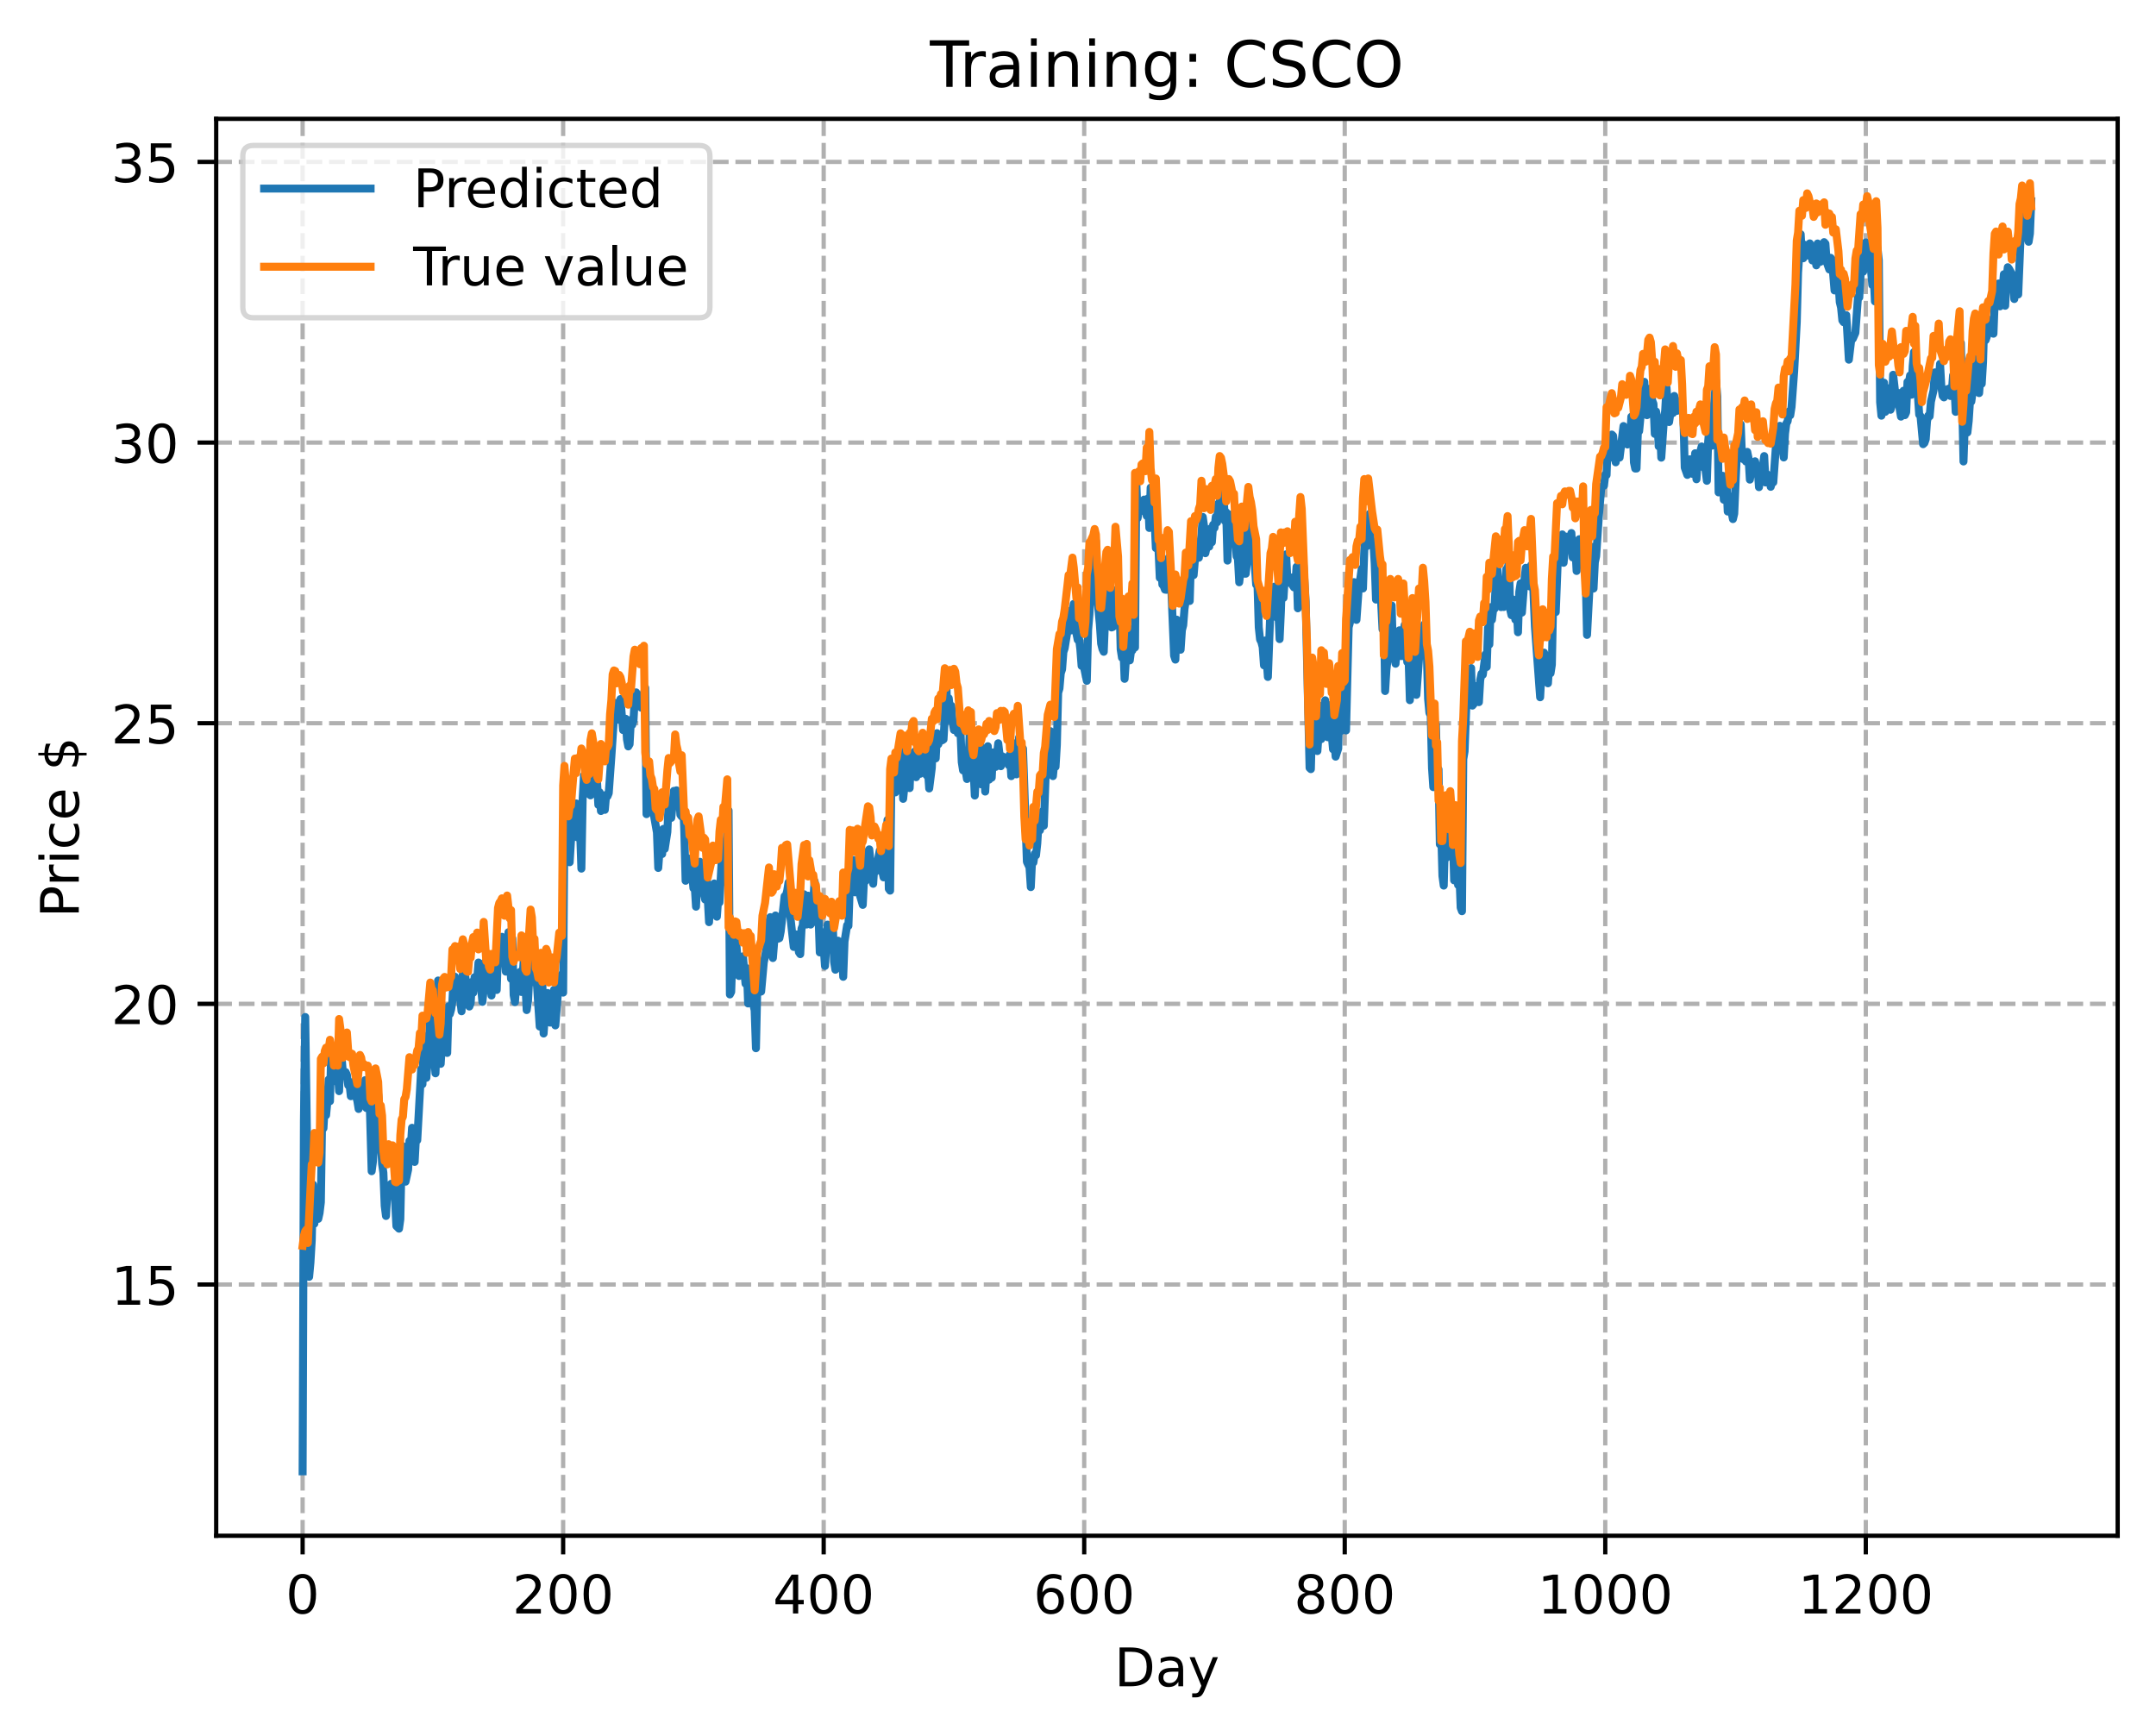 <?xml version="1.0" encoding="utf-8" standalone="no"?>
<!DOCTYPE svg PUBLIC "-//W3C//DTD SVG 1.1//EN"
  "http://www.w3.org/Graphics/SVG/1.1/DTD/svg11.dtd">
<!-- Created with matplotlib (https://matplotlib.org/) -->
<svg height="325.986pt" version="1.1" viewBox="0 0 404.923 325.986" width="404.923pt" xmlns="http://www.w3.org/2000/svg" xmlns:xlink="http://www.w3.org/1999/xlink">
 <defs>
  <style type="text/css">
*{stroke-linecap:butt;stroke-linejoin:round;}
  </style>
 </defs>
 <g id="figure_1">
  <g id="patch_1">
   <path d="M 0 325.986 
L 404.923 325.986 
L 404.923 0 
L 0 0 
z
" style="fill:#ffffff;"/>
  </g>
  <g id="axes_1">
   <g id="patch_2">
    <path d="M 40.603 288.43 
L 397.723 288.43 
L 397.723 22.318 
L 40.603 22.318 
z
" style="fill:#ffffff;"/>
   </g>
   <g id="matplotlib.axis_1">
    <g id="xtick_1">
     <g id="line2d_1">
      <path clip-path="url(#p6b8c1c8faf)" d="M 56.836 288.43 
L 56.836 22.318 
" style="fill:none;stroke:#b0b0b0;stroke-dasharray:2.96,1.28;stroke-dashoffset:0;stroke-width:0.8;"/>
     </g>
     <g id="line2d_2">
      <defs>
       <path d="M 0 0 
L 0 3.5 
" id="m21fb043c71" style="stroke:#000000;stroke-width:0.8;"/>
      </defs>
      <g>
       <use style="stroke:#000000;stroke-width:0.8;" x="56.836" xlink:href="#m21fb043c71" y="288.43"/>
      </g>
     </g>
     <g id="text_1">
      <!-- 0 -->
      <defs>
       <path d="M 31.781 66.406 
Q 24.172 66.406 20.328 58.906 
Q 16.5 51.422 16.5 36.375 
Q 16.5 21.391 20.328 13.891 
Q 24.172 6.391 31.781 6.391 
Q 39.453 6.391 43.281 13.891 
Q 47.125 21.391 47.125 36.375 
Q 47.125 51.422 43.281 58.906 
Q 39.453 66.406 31.781 66.406 
z
M 31.781 74.219 
Q 44.047 74.219 50.516 64.516 
Q 56.984 54.828 56.984 36.375 
Q 56.984 17.969 50.516 8.266 
Q 44.047 -1.422 31.781 -1.422 
Q 19.531 -1.422 13.062 8.266 
Q 6.594 17.969 6.594 36.375 
Q 6.594 54.828 13.062 64.516 
Q 19.531 74.219 31.781 74.219 
z
" id="DejaVuSans-48"/>
      </defs>
      <g transform="translate(53.655 303.029)scale(0.1 -0.1)">
       <use xlink:href="#DejaVuSans-48"/>
      </g>
     </g>
    </g>
    <g id="xtick_2">
     <g id="line2d_3">
      <path clip-path="url(#p6b8c1c8faf)" d="M 105.766 288.43 
L 105.766 22.318 
" style="fill:none;stroke:#b0b0b0;stroke-dasharray:2.96,1.28;stroke-dashoffset:0;stroke-width:0.8;"/>
     </g>
     <g id="line2d_4">
      <g>
       <use style="stroke:#000000;stroke-width:0.8;" x="105.766" xlink:href="#m21fb043c71" y="288.43"/>
      </g>
     </g>
     <g id="text_2">
      <!-- 200 -->
      <defs>
       <path d="M 19.188 8.297 
L 53.609 8.297 
L 53.609 0 
L 7.328 0 
L 7.328 8.297 
Q 12.938 14.109 22.625 23.891 
Q 32.328 33.688 34.812 36.531 
Q 39.547 41.844 41.422 45.531 
Q 43.312 49.219 43.312 52.781 
Q 43.312 58.594 39.234 62.25 
Q 35.156 65.922 28.609 65.922 
Q 23.969 65.922 18.812 64.312 
Q 13.672 62.703 7.812 59.422 
L 7.812 69.391 
Q 13.766 71.781 18.938 73 
Q 24.125 74.219 28.422 74.219 
Q 39.75 74.219 46.484 68.547 
Q 53.219 62.891 53.219 53.422 
Q 53.219 48.922 51.531 44.891 
Q 49.859 40.875 45.406 35.406 
Q 44.188 33.984 37.641 27.219 
Q 31.109 20.453 19.188 8.297 
z
" id="DejaVuSans-50"/>
      </defs>
      <g transform="translate(96.223 303.029)scale(0.1 -0.1)">
       <use xlink:href="#DejaVuSans-50"/>
       <use x="63.623" xlink:href="#DejaVuSans-48"/>
       <use x="127.246" xlink:href="#DejaVuSans-48"/>
      </g>
     </g>
    </g>
    <g id="xtick_3">
     <g id="line2d_5">
      <path clip-path="url(#p6b8c1c8faf)" d="M 154.697 288.43 
L 154.697 22.318 
" style="fill:none;stroke:#b0b0b0;stroke-dasharray:2.96,1.28;stroke-dashoffset:0;stroke-width:0.8;"/>
     </g>
     <g id="line2d_6">
      <g>
       <use style="stroke:#000000;stroke-width:0.8;" x="154.697" xlink:href="#m21fb043c71" y="288.43"/>
      </g>
     </g>
     <g id="text_3">
      <!-- 400 -->
      <defs>
       <path d="M 37.797 64.312 
L 12.891 25.391 
L 37.797 25.391 
z
M 35.203 72.906 
L 47.609 72.906 
L 47.609 25.391 
L 58.016 25.391 
L 58.016 17.188 
L 47.609 17.188 
L 47.609 0 
L 37.797 0 
L 37.797 17.188 
L 4.891 17.188 
L 4.891 26.703 
z
" id="DejaVuSans-52"/>
      </defs>
      <g transform="translate(145.153 303.029)scale(0.1 -0.1)">
       <use xlink:href="#DejaVuSans-52"/>
       <use x="63.623" xlink:href="#DejaVuSans-48"/>
       <use x="127.246" xlink:href="#DejaVuSans-48"/>
      </g>
     </g>
    </g>
    <g id="xtick_4">
     <g id="line2d_7">
      <path clip-path="url(#p6b8c1c8faf)" d="M 203.628 288.43 
L 203.628 22.318 
" style="fill:none;stroke:#b0b0b0;stroke-dasharray:2.96,1.28;stroke-dashoffset:0;stroke-width:0.8;"/>
     </g>
     <g id="line2d_8">
      <g>
       <use style="stroke:#000000;stroke-width:0.8;" x="203.628" xlink:href="#m21fb043c71" y="288.43"/>
      </g>
     </g>
     <g id="text_4">
      <!-- 600 -->
      <defs>
       <path d="M 33.016 40.375 
Q 26.375 40.375 22.484 35.828 
Q 18.609 31.297 18.609 23.391 
Q 18.609 15.531 22.484 10.953 
Q 26.375 6.391 33.016 6.391 
Q 39.656 6.391 43.531 10.953 
Q 47.406 15.531 47.406 23.391 
Q 47.406 31.297 43.531 35.828 
Q 39.656 40.375 33.016 40.375 
z
M 52.594 71.297 
L 52.594 62.312 
Q 48.875 64.062 45.094 64.984 
Q 41.312 65.922 37.594 65.922 
Q 27.828 65.922 22.672 59.328 
Q 17.531 52.734 16.797 39.406 
Q 19.672 43.656 24.016 45.922 
Q 28.375 48.188 33.594 48.188 
Q 44.578 48.188 50.953 41.516 
Q 57.328 34.859 57.328 23.391 
Q 57.328 12.156 50.688 5.359 
Q 44.047 -1.422 33.016 -1.422 
Q 20.359 -1.422 13.672 8.266 
Q 6.984 17.969 6.984 36.375 
Q 6.984 53.656 15.188 63.938 
Q 23.391 74.219 37.203 74.219 
Q 40.922 74.219 44.703 73.484 
Q 48.484 72.75 52.594 71.297 
z
" id="DejaVuSans-54"/>
      </defs>
      <g transform="translate(194.084 303.029)scale(0.1 -0.1)">
       <use xlink:href="#DejaVuSans-54"/>
       <use x="63.623" xlink:href="#DejaVuSans-48"/>
       <use x="127.246" xlink:href="#DejaVuSans-48"/>
      </g>
     </g>
    </g>
    <g id="xtick_5">
     <g id="line2d_9">
      <path clip-path="url(#p6b8c1c8faf)" d="M 252.558 288.43 
L 252.558 22.318 
" style="fill:none;stroke:#b0b0b0;stroke-dasharray:2.96,1.28;stroke-dashoffset:0;stroke-width:0.8;"/>
     </g>
     <g id="line2d_10">
      <g>
       <use style="stroke:#000000;stroke-width:0.8;" x="252.558" xlink:href="#m21fb043c71" y="288.43"/>
      </g>
     </g>
     <g id="text_5">
      <!-- 800 -->
      <defs>
       <path d="M 31.781 34.625 
Q 24.75 34.625 20.719 30.859 
Q 16.703 27.094 16.703 20.516 
Q 16.703 13.922 20.719 10.156 
Q 24.75 6.391 31.781 6.391 
Q 38.812 6.391 42.859 10.172 
Q 46.922 13.969 46.922 20.516 
Q 46.922 27.094 42.891 30.859 
Q 38.875 34.625 31.781 34.625 
z
M 21.922 38.812 
Q 15.578 40.375 12.031 44.719 
Q 8.5 49.078 8.5 55.328 
Q 8.5 64.062 14.719 69.141 
Q 20.953 74.219 31.781 74.219 
Q 42.672 74.219 48.875 69.141 
Q 55.078 64.062 55.078 55.328 
Q 55.078 49.078 51.531 44.719 
Q 48 40.375 41.703 38.812 
Q 48.828 37.156 52.797 32.312 
Q 56.781 27.484 56.781 20.516 
Q 56.781 9.906 50.312 4.234 
Q 43.844 -1.422 31.781 -1.422 
Q 19.734 -1.422 13.25 4.234 
Q 6.781 9.906 6.781 20.516 
Q 6.781 27.484 10.781 32.312 
Q 14.797 37.156 21.922 38.812 
z
M 18.312 54.391 
Q 18.312 48.734 21.844 45.562 
Q 25.391 42.391 31.781 42.391 
Q 38.141 42.391 41.719 45.562 
Q 45.312 48.734 45.312 54.391 
Q 45.312 60.062 41.719 63.234 
Q 38.141 66.406 31.781 66.406 
Q 25.391 66.406 21.844 63.234 
Q 18.312 60.062 18.312 54.391 
z
" id="DejaVuSans-56"/>
      </defs>
      <g transform="translate(243.015 303.029)scale(0.1 -0.1)">
       <use xlink:href="#DejaVuSans-56"/>
       <use x="63.623" xlink:href="#DejaVuSans-48"/>
       <use x="127.246" xlink:href="#DejaVuSans-48"/>
      </g>
     </g>
    </g>
    <g id="xtick_6">
     <g id="line2d_11">
      <path clip-path="url(#p6b8c1c8faf)" d="M 301.489 288.43 
L 301.489 22.318 
" style="fill:none;stroke:#b0b0b0;stroke-dasharray:2.96,1.28;stroke-dashoffset:0;stroke-width:0.8;"/>
     </g>
     <g id="line2d_12">
      <g>
       <use style="stroke:#000000;stroke-width:0.8;" x="301.489" xlink:href="#m21fb043c71" y="288.43"/>
      </g>
     </g>
     <g id="text_6">
      <!-- 1000 -->
      <defs>
       <path d="M 12.406 8.297 
L 28.516 8.297 
L 28.516 63.922 
L 10.984 60.406 
L 10.984 69.391 
L 28.422 72.906 
L 38.281 72.906 
L 38.281 8.297 
L 54.391 8.297 
L 54.391 0 
L 12.406 0 
z
" id="DejaVuSans-49"/>
      </defs>
      <g transform="translate(288.764 303.029)scale(0.1 -0.1)">
       <use xlink:href="#DejaVuSans-49"/>
       <use x="63.623" xlink:href="#DejaVuSans-48"/>
       <use x="127.246" xlink:href="#DejaVuSans-48"/>
       <use x="190.869" xlink:href="#DejaVuSans-48"/>
      </g>
     </g>
    </g>
    <g id="xtick_7">
     <g id="line2d_13">
      <path clip-path="url(#p6b8c1c8faf)" d="M 350.419 288.43 
L 350.419 22.318 
" style="fill:none;stroke:#b0b0b0;stroke-dasharray:2.96,1.28;stroke-dashoffset:0;stroke-width:0.8;"/>
     </g>
     <g id="line2d_14">
      <g>
       <use style="stroke:#000000;stroke-width:0.8;" x="350.419" xlink:href="#m21fb043c71" y="288.43"/>
      </g>
     </g>
     <g id="text_7">
      <!-- 1200 -->
      <g transform="translate(337.694 303.029)scale(0.1 -0.1)">
       <use xlink:href="#DejaVuSans-49"/>
       <use x="63.623" xlink:href="#DejaVuSans-50"/>
       <use x="127.246" xlink:href="#DejaVuSans-48"/>
       <use x="190.869" xlink:href="#DejaVuSans-48"/>
      </g>
     </g>
    </g>
    <g id="text_8">
     <!-- Day -->
     <defs>
      <path d="M 19.672 64.797 
L 19.672 8.109 
L 31.594 8.109 
Q 46.688 8.109 53.688 14.938 
Q 60.688 21.781 60.688 36.531 
Q 60.688 51.172 53.688 57.984 
Q 46.688 64.797 31.594 64.797 
z
M 9.812 72.906 
L 30.078 72.906 
Q 51.266 72.906 61.172 64.094 
Q 71.094 55.281 71.094 36.531 
Q 71.094 17.672 61.125 8.828 
Q 51.172 0 30.078 0 
L 9.812 0 
z
" id="DejaVuSans-68"/>
      <path d="M 34.281 27.484 
Q 23.391 27.484 19.188 25 
Q 14.984 22.516 14.984 16.5 
Q 14.984 11.719 18.141 8.906 
Q 21.297 6.109 26.703 6.109 
Q 34.188 6.109 38.703 11.406 
Q 43.219 16.703 43.219 25.484 
L 43.219 27.484 
z
M 52.203 31.203 
L 52.203 0 
L 43.219 0 
L 43.219 8.297 
Q 40.141 3.328 35.547 0.953 
Q 30.953 -1.422 24.312 -1.422 
Q 15.922 -1.422 10.953 3.297 
Q 6 8.016 6 15.922 
Q 6 25.141 12.172 29.828 
Q 18.359 34.516 30.609 34.516 
L 43.219 34.516 
L 43.219 35.406 
Q 43.219 41.609 39.141 45 
Q 35.062 48.391 27.688 48.391 
Q 23 48.391 18.547 47.266 
Q 14.109 46.141 10.016 43.891 
L 10.016 52.203 
Q 14.938 54.109 19.578 55.047 
Q 24.219 56 28.609 56 
Q 40.484 56 46.344 49.844 
Q 52.203 43.703 52.203 31.203 
z
" id="DejaVuSans-97"/>
      <path d="M 32.172 -5.078 
Q 28.375 -14.844 24.75 -17.812 
Q 21.141 -20.797 15.094 -20.797 
L 7.906 -20.797 
L 7.906 -13.281 
L 13.188 -13.281 
Q 16.891 -13.281 18.938 -11.516 
Q 21 -9.766 23.484 -3.219 
L 25.094 0.875 
L 2.984 54.688 
L 12.5 54.688 
L 29.594 11.922 
L 46.688 54.688 
L 56.203 54.688 
z
" id="DejaVuSans-121"/>
     </defs>
     <g transform="translate(209.29 316.707)scale(0.1 -0.1)">
      <use xlink:href="#DejaVuSans-68"/>
      <use x="77.002" xlink:href="#DejaVuSans-97"/>
      <use x="138.281" xlink:href="#DejaVuSans-121"/>
     </g>
    </g>
   </g>
   <g id="matplotlib.axis_2">
    <g id="ytick_1">
     <g id="line2d_15">
      <path clip-path="url(#p6b8c1c8faf)" d="M 40.603 241.248 
L 397.723 241.248 
" style="fill:none;stroke:#b0b0b0;stroke-dasharray:2.96,1.28;stroke-dashoffset:0;stroke-width:0.8;"/>
     </g>
     <g id="line2d_16">
      <defs>
       <path d="M 0 0 
L -3.5 0 
" id="m28ecb02bfa" style="stroke:#000000;stroke-width:0.8;"/>
      </defs>
      <g>
       <use style="stroke:#000000;stroke-width:0.8;" x="40.603" xlink:href="#m28ecb02bfa" y="241.248"/>
      </g>
     </g>
     <g id="text_9">
      <!-- 15 -->
      <defs>
       <path d="M 10.797 72.906 
L 49.516 72.906 
L 49.516 64.594 
L 19.828 64.594 
L 19.828 46.734 
Q 21.969 47.469 24.109 47.828 
Q 26.266 48.188 28.422 48.188 
Q 40.625 48.188 47.75 41.5 
Q 54.891 34.812 54.891 23.391 
Q 54.891 11.625 47.562 5.094 
Q 40.234 -1.422 26.906 -1.422 
Q 22.312 -1.422 17.547 -0.641 
Q 12.797 0.141 7.719 1.703 
L 7.719 11.625 
Q 12.109 9.234 16.797 8.062 
Q 21.484 6.891 26.703 6.891 
Q 35.156 6.891 40.078 11.328 
Q 45.016 15.766 45.016 23.391 
Q 45.016 31 40.078 35.438 
Q 35.156 39.891 26.703 39.891 
Q 22.75 39.891 18.812 39.016 
Q 14.891 38.141 10.797 36.281 
z
" id="DejaVuSans-53"/>
      </defs>
      <g transform="translate(20.878 245.048)scale(0.1 -0.1)">
       <use xlink:href="#DejaVuSans-49"/>
       <use x="63.623" xlink:href="#DejaVuSans-53"/>
      </g>
     </g>
    </g>
    <g id="ytick_2">
     <g id="line2d_17">
      <path clip-path="url(#p6b8c1c8faf)" d="M 40.603 188.538 
L 397.723 188.538 
" style="fill:none;stroke:#b0b0b0;stroke-dasharray:2.96,1.28;stroke-dashoffset:0;stroke-width:0.8;"/>
     </g>
     <g id="line2d_18">
      <g>
       <use style="stroke:#000000;stroke-width:0.8;" x="40.603" xlink:href="#m28ecb02bfa" y="188.538"/>
      </g>
     </g>
     <g id="text_10">
      <!-- 20 -->
      <g transform="translate(20.878 192.338)scale(0.1 -0.1)">
       <use xlink:href="#DejaVuSans-50"/>
       <use x="63.623" xlink:href="#DejaVuSans-48"/>
      </g>
     </g>
    </g>
    <g id="ytick_3">
     <g id="line2d_19">
      <path clip-path="url(#p6b8c1c8faf)" d="M 40.603 135.828 
L 397.723 135.828 
" style="fill:none;stroke:#b0b0b0;stroke-dasharray:2.96,1.28;stroke-dashoffset:0;stroke-width:0.8;"/>
     </g>
     <g id="line2d_20">
      <g>
       <use style="stroke:#000000;stroke-width:0.8;" x="40.603" xlink:href="#m28ecb02bfa" y="135.828"/>
      </g>
     </g>
     <g id="text_11">
      <!-- 25 -->
      <g transform="translate(20.878 139.628)scale(0.1 -0.1)">
       <use xlink:href="#DejaVuSans-50"/>
       <use x="63.623" xlink:href="#DejaVuSans-53"/>
      </g>
     </g>
    </g>
    <g id="ytick_4">
     <g id="line2d_21">
      <path clip-path="url(#p6b8c1c8faf)" d="M 40.603 83.118 
L 397.723 83.118 
" style="fill:none;stroke:#b0b0b0;stroke-dasharray:2.96,1.28;stroke-dashoffset:0;stroke-width:0.8;"/>
     </g>
     <g id="line2d_22">
      <g>
       <use style="stroke:#000000;stroke-width:0.8;" x="40.603" xlink:href="#m28ecb02bfa" y="83.118"/>
      </g>
     </g>
     <g id="text_12">
      <!-- 30 -->
      <defs>
       <path d="M 40.578 39.312 
Q 47.656 37.797 51.625 33 
Q 55.609 28.219 55.609 21.188 
Q 55.609 10.406 48.188 4.484 
Q 40.766 -1.422 27.094 -1.422 
Q 22.516 -1.422 17.656 -0.516 
Q 12.797 0.391 7.625 2.203 
L 7.625 11.719 
Q 11.719 9.328 16.594 8.109 
Q 21.484 6.891 26.812 6.891 
Q 36.078 6.891 40.938 10.547 
Q 45.797 14.203 45.797 21.188 
Q 45.797 27.641 41.281 31.266 
Q 36.766 34.906 28.719 34.906 
L 20.219 34.906 
L 20.219 43.016 
L 29.109 43.016 
Q 36.375 43.016 40.234 45.922 
Q 44.094 48.828 44.094 54.297 
Q 44.094 59.906 40.109 62.906 
Q 36.141 65.922 28.719 65.922 
Q 24.656 65.922 20.016 65.031 
Q 15.375 64.156 9.812 62.312 
L 9.812 71.094 
Q 15.438 72.656 20.344 73.438 
Q 25.25 74.219 29.594 74.219 
Q 40.828 74.219 47.359 69.109 
Q 53.906 64.016 53.906 55.328 
Q 53.906 49.266 50.438 45.094 
Q 46.969 40.922 40.578 39.312 
z
" id="DejaVuSans-51"/>
      </defs>
      <g transform="translate(20.878 86.917)scale(0.1 -0.1)">
       <use xlink:href="#DejaVuSans-51"/>
       <use x="63.623" xlink:href="#DejaVuSans-48"/>
      </g>
     </g>
    </g>
    <g id="ytick_5">
     <g id="line2d_23">
      <path clip-path="url(#p6b8c1c8faf)" d="M 40.603 30.408 
L 397.723 30.408 
" style="fill:none;stroke:#b0b0b0;stroke-dasharray:2.96,1.28;stroke-dashoffset:0;stroke-width:0.8;"/>
     </g>
     <g id="line2d_24">
      <g>
       <use style="stroke:#000000;stroke-width:0.8;" x="40.603" xlink:href="#m28ecb02bfa" y="30.408"/>
      </g>
     </g>
     <g id="text_13">
      <!-- 35 -->
      <g transform="translate(20.878 34.207)scale(0.1 -0.1)">
       <use xlink:href="#DejaVuSans-51"/>
       <use x="63.623" xlink:href="#DejaVuSans-53"/>
      </g>
     </g>
    </g>
    <g id="text_14">
     <!-- Price $ -->
     <defs>
      <path d="M 19.672 64.797 
L 19.672 37.406 
L 32.078 37.406 
Q 38.969 37.406 42.719 40.969 
Q 46.484 44.531 46.484 51.125 
Q 46.484 57.672 42.719 61.234 
Q 38.969 64.797 32.078 64.797 
z
M 9.812 72.906 
L 32.078 72.906 
Q 44.344 72.906 50.609 67.359 
Q 56.891 61.812 56.891 51.125 
Q 56.891 40.328 50.609 34.812 
Q 44.344 29.297 32.078 29.297 
L 19.672 29.297 
L 19.672 0 
L 9.812 0 
z
" id="DejaVuSans-80"/>
      <path d="M 41.109 46.297 
Q 39.594 47.172 37.812 47.578 
Q 36.031 48 33.891 48 
Q 26.266 48 22.188 43.047 
Q 18.109 38.094 18.109 28.812 
L 18.109 0 
L 9.078 0 
L 9.078 54.688 
L 18.109 54.688 
L 18.109 46.188 
Q 20.953 51.172 25.484 53.578 
Q 30.031 56 36.531 56 
Q 37.453 56 38.578 55.875 
Q 39.703 55.766 41.062 55.516 
z
" id="DejaVuSans-114"/>
      <path d="M 9.422 54.688 
L 18.406 54.688 
L 18.406 0 
L 9.422 0 
z
M 9.422 75.984 
L 18.406 75.984 
L 18.406 64.594 
L 9.422 64.594 
z
" id="DejaVuSans-105"/>
      <path d="M 48.781 52.594 
L 48.781 44.188 
Q 44.969 46.297 41.141 47.344 
Q 37.312 48.391 33.406 48.391 
Q 24.656 48.391 19.812 42.844 
Q 14.984 37.312 14.984 27.297 
Q 14.984 17.281 19.812 11.734 
Q 24.656 6.203 33.406 6.203 
Q 37.312 6.203 41.141 7.25 
Q 44.969 8.297 48.781 10.406 
L 48.781 2.094 
Q 45.016 0.344 40.984 -0.531 
Q 36.969 -1.422 32.422 -1.422 
Q 20.062 -1.422 12.781 6.344 
Q 5.516 14.109 5.516 27.297 
Q 5.516 40.672 12.859 48.328 
Q 20.219 56 33.016 56 
Q 37.156 56 41.109 55.141 
Q 45.062 54.297 48.781 52.594 
z
" id="DejaVuSans-99"/>
      <path d="M 56.203 29.594 
L 56.203 25.203 
L 14.891 25.203 
Q 15.484 15.922 20.484 11.062 
Q 25.484 6.203 34.422 6.203 
Q 39.594 6.203 44.453 7.469 
Q 49.312 8.734 54.109 11.281 
L 54.109 2.781 
Q 49.266 0.734 44.188 -0.344 
Q 39.109 -1.422 33.891 -1.422 
Q 20.797 -1.422 13.156 6.188 
Q 5.516 13.812 5.516 26.812 
Q 5.516 40.234 12.766 48.109 
Q 20.016 56 32.328 56 
Q 43.359 56 49.781 48.891 
Q 56.203 41.797 56.203 29.594 
z
M 47.219 32.234 
Q 47.125 39.594 43.094 43.984 
Q 39.062 48.391 32.422 48.391 
Q 24.906 48.391 20.391 44.141 
Q 15.875 39.891 15.188 32.172 
z
" id="DejaVuSans-101"/>
      <path id="DejaVuSans-32"/>
      <path d="M 33.797 -14.703 
L 28.906 -14.703 
L 28.859 0 
Q 23.734 0.094 18.609 1.188 
Q 13.484 2.297 8.297 4.5 
L 8.297 13.281 
Q 13.281 10.156 18.375 8.562 
Q 23.484 6.984 28.906 6.938 
L 28.906 29.203 
Q 18.109 30.953 13.203 35.156 
Q 8.297 39.359 8.297 46.688 
Q 8.297 54.641 13.625 59.219 
Q 18.953 63.812 28.906 64.5 
L 28.906 75.984 
L 33.797 75.984 
L 33.797 64.656 
Q 38.328 64.453 42.578 63.688 
Q 46.828 62.938 50.875 61.625 
L 50.875 53.078 
Q 46.828 55.125 42.547 56.25 
Q 38.281 57.375 33.797 57.562 
L 33.797 36.719 
Q 44.875 35.016 50.094 30.609 
Q 55.328 26.219 55.328 18.609 
Q 55.328 10.359 49.781 5.594 
Q 44.234 0.828 33.797 0.094 
z
M 28.906 37.594 
L 28.906 57.625 
Q 23.25 56.984 20.266 54.391 
Q 17.281 51.812 17.281 47.516 
Q 17.281 43.312 20.031 40.969 
Q 22.797 38.625 28.906 37.594 
z
M 33.797 28.219 
L 33.797 7.078 
Q 39.984 7.906 43.141 10.594 
Q 46.297 13.281 46.297 17.672 
Q 46.297 21.969 43.281 24.5 
Q 40.281 27.047 33.797 28.219 
z
" id="DejaVuSans-36"/>
     </defs>
     <g transform="translate(14.798 172.342)rotate(-90)scale(0.1 -0.1)">
      <use xlink:href="#DejaVuSans-80"/>
      <use x="58.553" xlink:href="#DejaVuSans-114"/>
      <use x="99.666" xlink:href="#DejaVuSans-105"/>
      <use x="127.449" xlink:href="#DejaVuSans-99"/>
      <use x="182.43" xlink:href="#DejaVuSans-101"/>
      <use x="243.953" xlink:href="#DejaVuSans-32"/>
      <use x="275.74" xlink:href="#DejaVuSans-36"/>
     </g>
    </g>
   </g>
   <g id="line2d_25">
    <path clip-path="url(#p6b8c1c8faf)" d="M 56.836 276.334 
L 57.081 210.49 
L 57.325 191.007 
L 57.814 224.6 
L 58.059 239.808 
L 58.304 237.133 
L 58.548 233.013 
L 58.793 222.483 
L 59.038 229.828 
L 59.282 226.426 
L 59.527 227.129 
L 59.772 228.916 
L 60.016 227.827 
L 60.261 225.795 
L 60.506 209.304 
L 60.75 211.907 
L 60.995 207.649 
L 61.24 209.457 
L 61.484 206.928 
L 61.729 202.754 
L 61.974 206.817 
L 62.218 197.224 
L 62.463 196.78 
L 62.952 203.049 
L 63.197 202.701 
L 63.441 201.221 
L 63.686 204.93 
L 63.931 197.757 
L 64.175 198.846 
L 64.42 201.708 
L 64.665 201.979 
L 64.909 201.352 
L 65.154 201.865 
L 65.399 203.826 
L 65.643 203.605 
L 65.888 205.878 
L 66.133 205.217 
L 66.377 203.195 
L 66.622 205.71 
L 66.867 205.902 
L 67.111 206.746 
L 67.356 208.276 
L 67.601 207.041 
L 67.845 204.85 
L 68.09 204.027 
L 68.335 204.401 
L 68.579 202.867 
L 68.824 208.107 
L 69.069 207.196 
L 69.313 202.79 
L 69.802 219.968 
L 70.047 218.106 
L 70.781 207.328 
L 71.026 205.502 
L 71.27 208.646 
L 71.76 218.594 
L 72.004 220.266 
L 72.249 226.464 
L 72.494 228.375 
L 72.738 224.175 
L 72.983 223.141 
L 73.472 222.328 
L 73.717 224.382 
L 73.962 222.718 
L 74.206 225.598 
L 74.451 230.271 
L 74.94 230.762 
L 75.185 228.988 
L 75.429 217.588 
L 75.674 215.267 
L 76.163 221.933 
L 76.653 219.658 
L 76.897 214.271 
L 77.142 215.637 
L 77.387 211.815 
L 77.876 218.223 
L 78.121 213.675 
L 78.365 214.152 
L 79.099 200.818 
L 79.344 203.636 
L 79.589 195.257 
L 79.833 194.643 
L 80.078 202.426 
L 80.567 195.509 
L 80.812 190.574 
L 81.056 191.957 
L 81.79 201.584 
L 82.035 194.796 
L 82.28 184.152 
L 82.524 196.052 
L 82.769 199.805 
L 83.014 195.717 
L 83.503 191.826 
L 83.748 193.092 
L 83.992 197.754 
L 84.237 189.016 
L 84.482 190.451 
L 84.726 189.577 
L 84.971 187.987 
L 85.216 183.336 
L 85.46 183.453 
L 85.705 184.094 
L 85.95 186.484 
L 86.194 185.304 
L 86.684 189.933 
L 86.928 182.97 
L 87.173 184.479 
L 87.417 183.571 
L 87.662 186.791 
L 87.907 184.534 
L 88.151 189.04 
L 88.396 188.384 
L 88.641 184.411 
L 88.885 186.451 
L 89.13 183.525 
L 89.375 185.075 
L 89.619 183.827 
L 89.864 180.777 
L 90.109 184.645 
L 90.353 185.413 
L 90.598 188.162 
L 90.843 185.825 
L 91.087 180.758 
L 91.577 185.289 
L 91.821 184.074 
L 92.066 185.073 
L 92.311 186.972 
L 92.555 183.328 
L 92.8 185.508 
L 93.044 183.023 
L 93.289 185.932 
L 93.534 178.484 
L 93.778 178.372 
L 94.023 176.269 
L 94.268 175.947 
L 94.757 178.962 
L 95.002 182.488 
L 95.246 180.338 
L 95.491 175.086 
L 95.98 183.825 
L 96.225 176.256 
L 96.47 186.882 
L 96.714 188.208 
L 96.959 184.637 
L 97.204 185.172 
L 97.448 184.772 
L 97.693 182.525 
L 97.938 186.305 
L 98.427 179.401 
L 98.916 189.703 
L 99.161 188.073 
L 99.65 178.987 
L 99.895 178.118 
L 100.139 179.242 
L 100.384 184.512 
L 100.629 181.626 
L 101.118 189.063 
L 101.363 192.799 
L 101.607 191.307 
L 101.852 184.259 
L 102.097 194.108 
L 102.341 190.625 
L 102.586 189.69 
L 102.831 186.494 
L 103.075 186.762 
L 103.32 192.058 
L 103.565 187.007 
L 103.809 187.734 
L 104.054 185.896 
L 104.299 192.585 
L 105.032 183.401 
L 105.277 184.502 
L 105.522 182.985 
L 105.766 186.426 
L 106.011 153.628 
L 106.256 150.769 
L 106.5 150.689 
L 106.745 153.269 
L 106.99 161.939 
L 107.234 157.9 
L 107.479 156.98 
L 107.968 152.544 
L 108.213 150.891 
L 108.458 157.27 
L 108.702 152.589 
L 108.947 156.041 
L 109.192 163.139 
L 109.436 149.834 
L 109.681 145.634 
L 109.926 148.825 
L 110.17 146.468 
L 110.415 149.064 
L 110.66 145.702 
L 110.904 149.376 
L 111.149 141.301 
L 111.393 142.194 
L 111.883 149.086 
L 112.127 146.769 
L 112.372 151.16 
L 112.617 148.796 
L 112.861 152.319 
L 113.106 149.327 
L 113.595 152.102 
L 113.84 149.284 
L 114.085 149.552 
L 114.329 148.962 
L 114.819 142.125 
L 115.308 134.78 
L 115.553 132.005 
L 115.797 134.206 
L 116.042 133.143 
L 116.287 135.193 
L 116.531 131.294 
L 117.02 137.12 
L 117.265 136.622 
L 117.51 134.993 
L 117.754 138.876 
L 117.999 140.187 
L 118.244 139.774 
L 118.488 135.202 
L 118.733 136.144 
L 118.978 135.335 
L 119.222 130.926 
L 119.467 130.036 
L 119.956 132.112 
L 120.201 131.494 
L 120.446 132.924 
L 120.69 130.415 
L 120.935 130.315 
L 121.18 129.183 
L 121.424 152.905 
L 122.158 146.216 
L 122.403 151.552 
L 122.648 152.176 
L 123.381 156.361 
L 123.626 163.01 
L 123.871 159.713 
L 124.115 159.765 
L 124.36 160.398 
L 124.605 155.672 
L 124.849 159.427 
L 125.339 156.245 
L 125.583 150.651 
L 125.828 151.605 
L 126.073 153.608 
L 126.562 148.54 
L 126.807 151.239 
L 127.051 148.435 
L 127.296 149.077 
L 127.541 149.254 
L 127.785 153.032 
L 128.03 153.355 
L 128.275 149.877 
L 128.519 156.078 
L 128.764 165.419 
L 129.008 164.611 
L 129.253 161.209 
L 129.498 163.833 
L 129.742 162.876 
L 129.987 164.135 
L 130.232 166.811 
L 130.476 166.413 
L 130.721 170.285 
L 130.966 164.985 
L 131.21 162.872 
L 131.455 161.856 
L 131.944 166.199 
L 132.434 168.945 
L 132.678 164.237 
L 133.168 173.194 
L 133.412 168.506 
L 133.657 170.949 
L 133.902 169.218 
L 134.146 165.93 
L 134.636 172.167 
L 134.88 168.833 
L 135.125 169.492 
L 135.614 160.22 
L 135.859 165.626 
L 136.593 156.095 
L 136.837 152.228 
L 137.082 186.769 
L 137.327 186.286 
L 137.571 179.298 
L 137.816 181.527 
L 138.061 176.685 
L 138.305 177.436 
L 138.795 183.303 
L 139.039 180.163 
L 139.284 181.513 
L 139.529 179.618 
L 140.018 184.754 
L 140.263 181.852 
L 140.507 188.464 
L 140.752 185.629 
L 140.996 184.093 
L 141.241 183.911 
L 141.486 188.676 
L 141.73 189.736 
L 141.975 196.871 
L 142.22 186.001 
L 142.464 183.313 
L 142.709 186.294 
L 142.954 186.223 
L 143.443 180.784 
L 143.932 178.341 
L 144.422 173.616 
L 144.666 172.254 
L 144.911 178.844 
L 145.156 179.931 
L 145.4 176.902 
L 145.645 171.94 
L 146.134 176.299 
L 146.379 176.199 
L 146.624 174.972 
L 147.357 168.318 
L 147.602 168.218 
L 147.847 167.299 
L 148.091 165.74 
L 148.336 171.264 
L 149.07 177.849 
L 149.559 175.499 
L 150.049 178.845 
L 150.293 179.199 
L 150.538 174.409 
L 150.783 173.768 
L 151.027 167.958 
L 151.272 168.651 
L 151.517 173.627 
L 151.761 168.22 
L 152.251 173.645 
L 152.495 173.309 
L 152.984 165.484 
L 153.229 166.698 
L 153.474 171.299 
L 153.718 171.655 
L 153.963 178.876 
L 154.208 174.989 
L 154.452 178.144 
L 154.697 177.997 
L 154.942 181.416 
L 155.431 173.658 
L 155.676 177.048 
L 155.92 177.422 
L 156.165 176.918 
L 156.41 173.793 
L 156.654 180.637 
L 156.899 182.125 
L 157.144 181.766 
L 157.388 176.672 
L 157.633 179.212 
L 157.878 178.455 
L 158.122 178.566 
L 158.367 183.458 
L 158.612 176.816 
L 159.101 173.772 
L 159.345 173.894 
L 159.59 166.69 
L 159.835 163.119 
L 160.079 163.309 
L 160.324 161.517 
L 160.569 167.59 
L 160.813 165.952 
L 161.058 166.443 
L 161.303 163.532 
L 161.547 168.302 
L 162.037 169.95 
L 162.281 164.958 
L 162.526 165.515 
L 162.771 161.226 
L 163.015 159.895 
L 163.26 159.518 
L 163.749 164.355 
L 163.994 165.984 
L 164.239 161.979 
L 164.483 163.671 
L 165.217 159.768 
L 165.462 161.283 
L 165.706 163.682 
L 165.951 164.779 
L 166.685 153.984 
L 166.93 166.936 
L 167.174 167.271 
L 167.419 145.378 
L 167.664 146.469 
L 167.908 148.152 
L 168.153 148.824 
L 168.398 142.874 
L 168.642 141.951 
L 168.887 143.982 
L 169.132 140.469 
L 169.376 141.924 
L 169.621 150.034 
L 169.866 147.67 
L 170.11 141.759 
L 170.355 145.769 
L 170.6 147.505 
L 170.844 148.015 
L 171.089 141.553 
L 171.333 144.036 
L 171.578 141.943 
L 171.823 141.124 
L 172.067 145.966 
L 172.312 141.242 
L 172.557 141.768 
L 172.801 145.337 
L 173.046 144.637 
L 173.291 143.544 
L 173.535 140.238 
L 173.78 141.662 
L 174.025 145.608 
L 174.269 144.497 
L 174.514 148.083 
L 175.003 144.227 
L 175.248 138.664 
L 175.493 141.837 
L 175.737 142.436 
L 175.982 137.695 
L 176.227 139.786 
L 176.716 138.447 
L 176.96 139.038 
L 177.205 138.874 
L 177.45 134.637 
L 177.694 126.586 
L 177.939 135.28 
L 178.184 131.126 
L 178.428 133.398 
L 178.673 132.55 
L 178.918 135.645 
L 179.162 137.104 
L 179.407 135.677 
L 179.652 136.312 
L 179.896 137.724 
L 180.141 135.627 
L 180.386 137.214 
L 180.63 143.139 
L 180.875 144.689 
L 181.12 143.233 
L 181.609 146.31 
L 181.854 144.779 
L 182.098 138.101 
L 182.343 141.335 
L 182.588 139.151 
L 183.077 149.415 
L 183.321 144.699 
L 183.566 142.489 
L 183.811 141.411 
L 184.055 139.203 
L 184.3 147.312 
L 184.545 144.495 
L 184.789 143.11 
L 185.034 148.667 
L 185.523 140.149 
L 185.768 146.426 
L 186.013 142.306 
L 186.257 146.062 
L 186.502 141.311 
L 186.747 143.437 
L 186.991 144.032 
L 187.481 139.595 
L 187.97 143.901 
L 188.215 142.028 
L 188.459 142.508 
L 188.704 142.222 
L 188.948 142.915 
L 189.193 142.726 
L 189.438 143.7 
L 189.682 141.675 
L 189.927 145.768 
L 190.172 142.324 
L 190.416 141.385 
L 190.661 139.606 
L 190.906 145.433 
L 191.15 142.756 
L 191.395 138.495 
L 191.64 142.481 
L 191.884 142.548 
L 192.129 140.594 
L 192.863 161.865 
L 193.352 162.888 
L 193.597 166.612 
L 193.842 161.472 
L 194.086 161.986 
L 194.331 160.342 
L 194.575 160.641 
L 194.82 158.349 
L 195.065 154.256 
L 195.309 155.951 
L 195.554 154.947 
L 195.799 152.368 
L 196.043 155.077 
L 196.533 141.596 
L 196.777 139.444 
L 197.022 138.777 
L 197.267 137.317 
L 197.511 137.94 
L 197.756 145.762 
L 198.001 143.17 
L 198.245 144.013 
L 198.49 139.925 
L 198.735 130.113 
L 198.979 129.304 
L 199.224 126.45 
L 199.469 125.712 
L 199.713 122.474 
L 199.958 121.752 
L 200.447 118.717 
L 200.692 115.401 
L 200.936 114.719 
L 201.181 118.396 
L 201.426 114.992 
L 201.67 113.401 
L 201.915 115.414 
L 202.16 118.914 
L 202.404 120.167 
L 202.649 119.882 
L 202.894 121.889 
L 203.138 125.06 
L 203.383 122.65 
L 203.628 125.504 
L 204.117 127.868 
L 204.362 118.321 
L 204.606 115.422 
L 204.851 110.925 
L 205.096 110.123 
L 205.585 100.945 
L 205.83 101.601 
L 206.074 112.118 
L 206.563 117.24 
L 206.808 120.888 
L 207.053 121.887 
L 207.297 122.411 
L 207.542 116.33 
L 208.031 111.012 
L 208.276 106.193 
L 208.765 117.843 
L 209.01 117.747 
L 209.255 111.518 
L 209.499 116.897 
L 209.744 110.748 
L 209.989 111.991 
L 210.233 112.369 
L 210.478 121.96 
L 210.723 123.527 
L 210.967 121.135 
L 211.212 127.495 
L 211.457 123.909 
L 211.701 117.647 
L 211.946 123.393 
L 212.191 124.024 
L 212.435 122.123 
L 212.68 122.146 
L 212.924 118.35 
L 213.169 121.6 
L 213.414 90.483 
L 213.658 97.313 
L 214.148 94.272 
L 214.392 95.975 
L 214.882 93.827 
L 215.126 94.412 
L 215.371 96.905 
L 215.616 93.615 
L 215.86 99.158 
L 216.105 91.58 
L 216.35 97.084 
L 216.594 96.229 
L 216.839 97.716 
L 217.084 102.934 
L 217.328 99.908 
L 217.573 102.979 
L 217.818 108.522 
L 218.062 105.381 
L 218.307 109.781 
L 218.551 110.058 
L 218.796 110.733 
L 219.041 110.773 
L 219.53 104.693 
L 220.019 111.254 
L 220.509 123.142 
L 220.753 123.882 
L 220.998 116.378 
L 221.732 122.025 
L 221.977 118.352 
L 222.221 117.421 
L 222.466 114.34 
L 222.711 112.698 
L 222.955 109.036 
L 223.445 112.872 
L 223.689 104.632 
L 223.934 101.079 
L 224.179 108.01 
L 224.423 105.076 
L 224.668 104.948 
L 224.912 103.983 
L 225.157 104.76 
L 225.646 100.459 
L 225.891 97.085 
L 226.136 98.82 
L 226.38 103.901 
L 226.87 101.562 
L 227.114 102.662 
L 227.359 99.268 
L 227.604 101.841 
L 227.848 98.547 
L 228.093 99.141 
L 228.338 97.047 
L 228.582 98.103 
L 228.827 94.557 
L 229.072 95.337 
L 229.316 89.907 
L 229.561 92.282 
L 229.806 93.153 
L 230.05 97.846 
L 230.295 96.206 
L 230.539 105.285 
L 230.784 98.717 
L 231.029 96.64 
L 231.518 101.326 
L 231.763 101.144 
L 232.007 100.82 
L 232.252 104.486 
L 232.497 104.904 
L 232.741 109.359 
L 233.231 105.365 
L 233.475 99.886 
L 233.72 107.74 
L 233.965 107.75 
L 234.209 105.496 
L 234.699 98.581 
L 234.943 101.852 
L 235.433 102.788 
L 235.922 109.811 
L 236.167 109.543 
L 236.411 117.818 
L 236.656 120.108 
L 236.9 120.578 
L 237.145 121.523 
L 237.39 124.96 
L 237.634 120.293 
L 238.124 127.14 
L 238.613 114.028 
L 238.858 111.791 
L 239.102 111.959 
L 239.347 110.174 
L 239.592 114.192 
L 239.836 116.01 
L 240.081 114.65 
L 240.326 120.03 
L 240.57 114.741 
L 240.815 106.974 
L 241.06 112.291 
L 241.549 104.107 
L 241.794 109.001 
L 242.038 108.643 
L 242.283 109.496 
L 242.527 108.461 
L 242.772 109.952 
L 243.017 110.315 
L 243.261 110.042 
L 243.506 106.457 
L 243.751 114.246 
L 243.995 113.243 
L 244.24 104.28 
L 244.485 100.708 
L 245.219 112.921 
L 245.953 144.212 
L 246.197 144.453 
L 246.442 135.407 
L 246.687 130.686 
L 246.931 135.424 
L 247.176 134.971 
L 247.421 141.056 
L 247.91 134.167 
L 248.155 138.813 
L 248.399 132.472 
L 248.644 135.082 
L 248.888 131.526 
L 249.378 138.465 
L 249.622 134.266 
L 249.867 132.425 
L 250.112 137.96 
L 250.356 140.721 
L 250.601 138.896 
L 250.846 142.105 
L 251.335 140.581 
L 251.58 129.551 
L 251.824 137.316 
L 252.069 134.3 
L 252.314 125.885 
L 252.803 137.188 
L 253.292 117.815 
L 253.537 116.911 
L 253.782 109.678 
L 254.026 109.717 
L 254.271 109.33 
L 254.515 115.315 
L 254.76 116.424 
L 255.249 109.49 
L 255.494 108.584 
L 255.739 106.827 
L 255.983 110.519 
L 256.228 103.309 
L 256.473 99.445 
L 256.717 102.579 
L 256.962 100.568 
L 257.207 96.506 
L 257.451 101.956 
L 257.696 102.466 
L 257.941 101.753 
L 258.185 105.869 
L 258.43 112.609 
L 258.919 107.263 
L 259.164 108.55 
L 259.653 118.192 
L 259.898 113.446 
L 260.143 129.783 
L 260.387 125.759 
L 260.632 123.623 
L 261.121 117.257 
L 261.366 113.7 
L 261.61 122.1 
L 261.855 122.971 
L 262.1 124.658 
L 262.344 121.296 
L 262.589 123.328 
L 262.834 118.379 
L 263.078 120.209 
L 263.323 123.224 
L 263.568 118.695 
L 263.812 117.377 
L 264.302 124.334 
L 264.546 123.524 
L 264.791 131.501 
L 265.525 117.49 
L 266.014 130.498 
L 266.503 123.772 
L 266.748 118.199 
L 267.237 122.033 
L 267.482 117.288 
L 267.971 122.581 
L 268.216 131.275 
L 268.461 133.896 
L 268.705 134.346 
L 268.95 144.258 
L 269.195 147.837 
L 269.439 143.222 
L 269.684 136.112 
L 269.929 145.608 
L 270.173 144.498 
L 270.418 158.574 
L 270.663 155.662 
L 270.907 164.504 
L 271.152 166.328 
L 271.397 157.049 
L 271.641 161.105 
L 271.886 156.549 
L 272.131 158.844 
L 272.375 159.143 
L 272.62 155.573 
L 272.864 157.179 
L 273.109 165.345 
L 273.354 164.599 
L 273.598 160.594 
L 273.843 166.202 
L 274.088 164.065 
L 274.332 170.48 
L 274.577 171.137 
L 274.822 142.587 
L 275.066 141.105 
L 275.556 128.297 
L 275.8 129.924 
L 276.045 126.024 
L 276.29 125.463 
L 276.534 132.522 
L 276.779 132.231 
L 277.024 128.842 
L 277.268 131.077 
L 277.513 130.332 
L 277.758 131.872 
L 278.002 127.729 
L 278.247 126.52 
L 278.491 126.724 
L 278.981 122.913 
L 279.225 125.264 
L 279.47 117.899 
L 279.715 121.039 
L 279.959 114.029 
L 280.204 116.417 
L 280.449 114.357 
L 280.693 114.335 
L 280.938 108.875 
L 281.183 106.474 
L 281.427 109.395 
L 281.672 110.341 
L 281.917 114.024 
L 282.161 113.346 
L 282.406 114 
L 282.651 112.464 
L 282.895 106.907 
L 283.14 106.76 
L 283.385 105.667 
L 283.629 114.449 
L 283.874 115.54 
L 284.118 112.57 
L 284.363 115.13 
L 284.608 116.386 
L 284.852 114.201 
L 285.097 118.747 
L 285.342 111.153 
L 285.586 109.55 
L 285.831 115.055 
L 286.32 108.745 
L 286.565 106.637 
L 286.81 109.537 
L 287.054 109.656 
L 287.299 110.139 
L 287.544 106.172 
L 287.788 106.106 
L 288.278 117.727 
L 289.256 130.955 
L 289.501 126.376 
L 289.746 127.811 
L 289.99 122.571 
L 290.235 123.293 
L 290.724 128.331 
L 290.969 124.61 
L 291.213 126.445 
L 291.458 124.844 
L 291.703 112.936 
L 291.947 112.079 
L 292.192 114.958 
L 292.681 102.407 
L 292.926 104.623 
L 293.415 100.368 
L 293.66 105.699 
L 294.149 100.787 
L 294.394 103.108 
L 294.639 101.672 
L 294.883 101.643 
L 295.128 100.112 
L 295.373 104.694 
L 295.617 104.062 
L 295.862 102.754 
L 296.106 107.235 
L 296.351 103.153 
L 296.596 101.271 
L 296.84 102.75 
L 297.085 102.843 
L 297.33 103.504 
L 297.574 98.015 
L 298.064 119.243 
L 298.798 105.261 
L 299.042 102.723 
L 299.287 110.533 
L 299.532 105.612 
L 299.776 104.479 
L 300.266 97.186 
L 300.755 91.405 
L 301.244 91.222 
L 301.489 89.099 
L 301.734 89.225 
L 301.978 82.07 
L 302.223 86.047 
L 302.467 85.143 
L 302.712 81.616 
L 302.957 81.849 
L 303.446 86.829 
L 303.935 83.444 
L 304.18 85.941 
L 304.914 80.019 
L 305.159 81.036 
L 305.403 81.445 
L 305.648 83.481 
L 305.893 81.729 
L 306.137 83.235 
L 306.382 78.267 
L 306.627 78.588 
L 306.871 86.83 
L 307.116 87.996 
L 307.361 87.992 
L 307.605 81.269 
L 307.85 80.977 
L 308.339 75.79 
L 308.584 75.019 
L 308.828 71.713 
L 309.073 77.02 
L 309.318 77.974 
L 309.562 77.691 
L 309.807 73.245 
L 310.052 72.932 
L 310.296 75.225 
L 310.541 75.846 
L 310.786 81.491 
L 311.03 77.28 
L 311.275 78.797 
L 311.52 83.818 
L 311.764 80.037 
L 312.009 85.954 
L 312.498 78.912 
L 312.743 77.13 
L 312.988 72.775 
L 313.477 79.262 
L 313.966 75.902 
L 314.211 77.569 
L 314.455 74.366 
L 314.945 77.161 
L 315.434 76.2 
L 315.679 75.23 
L 316.168 78.297 
L 316.413 87.817 
L 316.902 89.192 
L 317.147 87.082 
L 317.391 86.261 
L 317.636 88.889 
L 317.881 89.008 
L 318.125 88.16 
L 318.37 85.128 
L 318.615 90.011 
L 318.859 85.712 
L 319.104 86.803 
L 319.349 84.742 
L 319.593 83.852 
L 319.838 87.725 
L 320.082 86.259 
L 320.572 90.302 
L 320.816 82.939 
L 321.306 77.452 
L 321.55 83.698 
L 321.795 77.475 
L 322.284 71.498 
L 322.529 74.472 
L 322.774 92.476 
L 323.018 92.032 
L 323.263 89.847 
L 323.508 89.355 
L 323.752 93.86 
L 323.997 89.433 
L 324.242 90.183 
L 324.486 96.073 
L 324.731 93.166 
L 324.976 96.037 
L 325.22 96.283 
L 325.465 97.49 
L 325.71 96.466 
L 326.199 85.242 
L 326.443 84.963 
L 326.688 84.38 
L 326.933 79.703 
L 327.177 86.068 
L 327.422 86.247 
L 327.667 84.888 
L 327.911 86.681 
L 328.156 84.872 
L 328.401 86.064 
L 328.645 90.077 
L 329.135 87.007 
L 329.379 86.953 
L 329.624 86.639 
L 329.869 87.846 
L 330.113 87.969 
L 330.358 91.495 
L 330.603 88.948 
L 331.092 87.637 
L 331.337 85.657 
L 331.581 90.617 
L 331.826 89.029 
L 332.07 89.994 
L 332.315 89.617 
L 332.56 91.43 
L 332.804 90.584 
L 333.049 90.593 
L 333.783 80.446 
L 334.028 82.196 
L 334.272 79.979 
L 334.517 82.823 
L 334.762 83.341 
L 335.006 85.918 
L 335.251 81.437 
L 335.496 79.54 
L 335.74 79.113 
L 335.985 77.283 
L 336.23 77.995 
L 336.474 76.427 
L 336.964 69.785 
L 337.453 60.521 
L 337.698 51.217 
L 338.187 43.981 
L 338.431 48.488 
L 338.676 48.505 
L 338.921 45.965 
L 339.165 47.187 
L 339.655 48.01 
L 339.899 45.713 
L 340.144 46.449 
L 340.389 48.923 
L 340.633 48.399 
L 340.878 47.606 
L 341.123 49.836 
L 341.367 45.735 
L 341.612 48.3 
L 341.857 49.183 
L 342.101 49.028 
L 342.346 47.862 
L 342.591 45.479 
L 342.835 45.769 
L 343.08 49.24 
L 343.569 50.609 
L 343.814 48.418 
L 344.058 48.708 
L 344.548 54.55 
L 344.792 53.686 
L 345.037 50.588 
L 345.282 52.864 
L 345.526 56.735 
L 345.771 57.738 
L 346.016 60.171 
L 346.26 60.515 
L 346.505 59.266 
L 346.75 59.186 
L 347.239 67.55 
L 347.728 63.448 
L 347.973 63.632 
L 348.462 62.507 
L 348.952 55.804 
L 349.196 55.858 
L 349.686 47.456 
L 349.93 51.03 
L 350.175 46.534 
L 350.419 45.53 
L 350.664 48.596 
L 350.909 46.766 
L 351.153 47.944 
L 351.643 53.534 
L 351.887 51.567 
L 352.132 56.604 
L 352.377 49.007 
L 352.621 46.594 
L 352.866 48.916 
L 353.111 75.549 
L 353.355 78.071 
L 353.845 71.876 
L 354.089 77.346 
L 354.334 74.31 
L 354.579 74.119 
L 354.823 72.91 
L 355.068 76.957 
L 355.313 76.192 
L 355.557 70.387 
L 356.046 74.666 
L 356.291 74.46 
L 356.536 73.799 
L 356.78 76.773 
L 357.025 78.249 
L 357.27 73.763 
L 357.514 73.378 
L 357.759 77.972 
L 358.004 77.438 
L 358.248 71.725 
L 358.493 72.006 
L 358.738 70.511 
L 358.982 74.141 
L 359.227 68.778 
L 359.472 66.121 
L 359.716 72.171 
L 359.961 70.753 
L 360.45 77.872 
L 360.695 78.154 
L 361.184 83.423 
L 361.429 83.192 
L 361.674 82.498 
L 361.918 79.084 
L 362.163 78.042 
L 362.407 78.189 
L 362.652 75.444 
L 363.141 73.313 
L 363.386 69.938 
L 363.631 71.935 
L 363.875 72.067 
L 364.12 71.47 
L 364.365 68.333 
L 364.609 72.636 
L 364.854 74.347 
L 365.099 74.635 
L 365.343 73.172 
L 365.588 74.048 
L 365.833 73.071 
L 366.077 72.982 
L 366.322 74.374 
L 366.567 73.645 
L 366.811 70.49 
L 367.056 72.373 
L 367.301 77.345 
L 367.545 74.742 
L 367.79 68.293 
L 368.034 71.247 
L 368.279 64.432 
L 368.768 86.671 
L 369.258 72.56 
L 369.502 81.229 
L 369.747 79.044 
L 369.992 75.279 
L 370.236 75.421 
L 370.481 73.616 
L 370.726 73.15 
L 370.97 68.333 
L 371.215 67.403 
L 371.46 73.51 
L 371.704 73.826 
L 371.949 70.611 
L 372.194 72.08 
L 372.438 68.035 
L 372.683 59.919 
L 372.928 63.874 
L 373.172 63.146 
L 373.417 61.852 
L 373.662 62.308 
L 373.906 61.794 
L 374.151 59.94 
L 374.395 62.672 
L 374.64 56.282 
L 374.885 53.68 
L 375.129 55.55 
L 375.374 53.241 
L 375.619 57.535 
L 375.863 53.433 
L 376.108 54.533 
L 376.353 51.506 
L 376.597 57.423 
L 376.842 52.336 
L 377.087 50.188 
L 377.331 50.492 
L 377.821 51.435 
L 378.065 52.947 
L 378.31 56.159 
L 378.555 51.99 
L 378.799 52.715 
L 379.044 55.301 
L 379.533 43.478 
L 379.778 43.059 
L 380.022 40.308 
L 380.267 43.855 
L 380.512 43.939 
L 380.756 44.348 
L 381.001 45.405 
L 381.246 43.86 
L 381.49 37.804 
L 381.49 37.804 
" style="fill:none;stroke:#1f77b4;stroke-linecap:square;stroke-width:1.5;"/>
   </g>
   <g id="line2d_26">
    <path clip-path="url(#p6b8c1c8faf)" d="M 56.836 233.974 
L 57.081 232.077 
L 57.325 231.234 
L 57.57 230.917 
L 57.814 233.447 
L 58.304 223.432 
L 58.548 218.689 
L 58.793 218.478 
L 59.038 212.785 
L 59.772 218.372 
L 60.016 216.475 
L 60.261 198.87 
L 60.506 198.448 
L 60.75 199.713 
L 60.995 197.394 
L 61.24 196.761 
L 61.484 197.815 
L 61.729 196.972 
L 61.974 195.285 
L 62.218 196.761 
L 62.463 196.972 
L 62.708 200.135 
L 62.952 198.237 
L 63.441 200.135 
L 63.686 191.385 
L 63.931 193.177 
L 64.175 197.499 
L 64.42 198.659 
L 64.665 198.237 
L 64.909 195.285 
L 65.154 193.915 
L 65.399 197.394 
L 65.643 198.553 
L 65.888 197.815 
L 66.133 197.921 
L 66.377 200.135 
L 67.111 203.613 
L 67.601 198.132 
L 67.845 198.659 
L 68.09 200.451 
L 68.335 199.818 
L 68.824 200.556 
L 69.069 200.135 
L 69.313 201.189 
L 69.558 206.354 
L 69.802 206.881 
L 70.292 203.824 
L 70.536 200.662 
L 71.026 203.192 
L 71.27 209.201 
L 71.515 207.619 
L 71.76 209.517 
L 72.004 216.158 
L 72.249 218.056 
L 72.494 217.107 
L 72.738 218.689 
L 72.983 214.893 
L 73.228 216.475 
L 73.472 215.948 
L 73.717 215.104 
L 74.206 221.957 
L 74.451 222.062 
L 74.696 221.64 
L 74.94 221.746 
L 75.185 213.207 
L 75.429 210.255 
L 75.674 209.728 
L 75.919 206.46 
L 76.163 206.038 
L 76.408 204.562 
L 76.897 198.553 
L 77.387 200.873 
L 77.631 198.975 
L 77.876 200.029 
L 78.365 197.288 
L 78.61 196.867 
L 78.855 194.02 
L 79.099 195.496 
L 79.344 190.752 
L 79.589 190.858 
L 79.833 191.385 
L 80.078 191.279 
L 80.323 190.014 
L 80.812 184.532 
L 81.056 185.692 
L 81.301 186.008 
L 81.546 188.96 
L 81.79 190.331 
L 82.035 189.382 
L 82.524 194.336 
L 82.769 192.228 
L 83.014 184.954 
L 83.258 183.794 
L 83.503 183.478 
L 83.748 185.481 
L 83.992 185.27 
L 84.237 185.376 
L 84.482 183.9 
L 84.726 183.478 
L 84.971 178.313 
L 85.216 178.207 
L 85.46 177.68 
L 85.705 178.523 
L 85.95 177.786 
L 86.194 179.367 
L 86.439 182.002 
L 86.684 177.786 
L 86.928 176.415 
L 87.173 177.364 
L 87.662 182.424 
L 87.907 182.529 
L 88.151 179.788 
L 88.396 179.894 
L 88.641 177.153 
L 88.885 175.993 
L 89.13 177.048 
L 89.375 176.31 
L 89.619 175.15 
L 89.864 178.313 
L 90.109 176.52 
L 90.353 178.102 
L 90.598 178.102 
L 90.843 173.147 
L 91.332 180.526 
L 91.577 179.051 
L 91.821 181.581 
L 92.066 182.108 
L 92.311 179.156 
L 92.8 179.788 
L 93.044 180.737 
L 93.534 170.512 
L 93.778 169.563 
L 94.023 169.246 
L 94.268 168.719 
L 94.757 171.987 
L 95.002 171.777 
L 95.246 168.192 
L 95.736 172.515 
L 95.98 170.933 
L 96.225 179.683 
L 96.47 180.632 
L 96.714 179.578 
L 97.204 179.788 
L 97.448 179.156 
L 97.693 179.788 
L 97.938 175.677 
L 98.182 175.888 
L 98.427 177.575 
L 98.672 182.108 
L 98.916 182.529 
L 99.65 170.828 
L 99.895 172.304 
L 100.139 177.469 
L 100.384 176.31 
L 100.629 181.897 
L 100.873 182.424 
L 101.118 183.689 
L 101.363 182.319 
L 101.607 178.945 
L 101.852 184.427 
L 102.097 181.791 
L 102.341 181.475 
L 102.586 178.207 
L 102.831 178.84 
L 103.075 184.532 
L 103.32 180.843 
L 103.565 179.788 
L 103.809 179.999 
L 104.054 184.532 
L 104.299 180.948 
L 104.543 179.788 
L 105.032 175.15 
L 105.277 175.15 
L 105.522 175.783 
L 105.766 147.53 
L 106.011 143.84 
L 106.256 146.897 
L 106.5 146.265 
L 106.745 153.328 
L 106.99 151.536 
L 107.234 151.325 
L 107.724 145.105 
L 107.968 142.47 
L 108.213 145.211 
L 108.458 142.364 
L 108.702 142.575 
L 108.947 142.997 
L 109.192 140.572 
L 109.436 141.205 
L 109.681 142.575 
L 109.926 145.632 
L 110.17 146.476 
L 110.415 142.681 
L 110.66 145.422 
L 110.904 138.991 
L 111.149 137.726 
L 111.393 139.202 
L 111.638 141.837 
L 111.883 141.31 
L 112.127 145.843 
L 112.372 146.37 
L 112.861 139.729 
L 113.106 142.786 
L 113.351 142.786 
L 113.595 142.997 
L 113.84 140.151 
L 114.085 140.361 
L 114.329 139.834 
L 114.574 134.142 
L 114.819 131.506 
L 115.063 126.657 
L 115.308 125.919 
L 115.553 126.024 
L 115.797 128.343 
L 116.042 128.238 
L 116.287 126.762 
L 116.531 127.184 
L 116.776 128.238 
L 117.02 129.925 
L 117.265 129.609 
L 117.51 130.557 
L 117.754 130.557 
L 117.999 132.349 
L 118.244 128.765 
L 118.488 129.609 
L 118.978 123.283 
L 119.222 122.018 
L 119.712 124.021 
L 119.956 122.545 
L 120.201 124.759 
L 120.446 121.702 
L 120.69 121.913 
L 120.935 121.28 
L 121.18 141.31 
L 121.424 143.524 
L 121.669 143.524 
L 121.914 142.997 
L 122.158 145.632 
L 122.403 146.265 
L 122.648 147.846 
L 122.892 148.162 
L 123.137 151.852 
L 123.381 152.168 
L 123.626 152.168 
L 123.871 153.644 
L 124.115 151.852 
L 124.36 148.795 
L 124.605 149.638 
L 124.849 151.114 
L 125.339 144.684 
L 125.583 142.364 
L 125.828 143.313 
L 126.073 142.997 
L 126.317 142.364 
L 126.562 142.47 
L 126.807 137.937 
L 127.051 139.94 
L 127.296 140.994 
L 127.541 143.524 
L 127.785 144.894 
L 128.03 141.837 
L 128.519 153.433 
L 128.764 152.379 
L 129.008 154.382 
L 129.253 153.539 
L 129.498 156.912 
L 129.742 156.701 
L 129.987 158.072 
L 130.476 162.183 
L 130.721 156.807 
L 130.966 153.961 
L 131.21 153.328 
L 131.7 156.912 
L 131.944 159.232 
L 132.189 157.334 
L 132.434 157.65 
L 132.923 164.819 
L 133.412 162.71 
L 133.657 161.656 
L 133.902 158.81 
L 134.391 161.551 
L 134.88 161.34 
L 135.125 156.174 
L 135.369 153.961 
L 135.614 155.753 
L 135.859 151.536 
L 136.103 152.168 
L 136.593 146.37 
L 136.837 174.201 
L 137.082 172.304 
L 137.327 174.939 
L 137.571 173.569 
L 137.816 175.572 
L 138.061 173.042 
L 138.305 173.147 
L 138.55 175.15 
L 138.795 175.783 
L 139.039 175.15 
L 139.284 175.361 
L 139.529 177.048 
L 139.773 175.255 
L 140.018 175.361 
L 140.263 178.945 
L 140.507 175.045 
L 140.752 175.677 
L 140.996 175.783 
L 141.73 186.008 
L 142.22 178.84 
L 142.954 176.626 
L 143.198 171.987 
L 143.688 169.563 
L 144.422 162.921 
L 144.666 167.454 
L 144.911 167.665 
L 145.156 167.349 
L 145.4 164.186 
L 145.645 164.397 
L 145.89 166.506 
L 146.134 165.135 
L 146.379 165.451 
L 146.624 163.132 
L 146.868 159.232 
L 147.113 159.232 
L 147.357 159.653 
L 147.602 158.704 
L 147.847 158.599 
L 148.825 170.09 
L 149.07 171.144 
L 149.315 167.665 
L 149.559 168.403 
L 149.804 172.198 
L 150.293 167.665 
L 150.538 162.289 
L 151.027 158.704 
L 151.272 159.97 
L 151.517 158.494 
L 151.761 164.608 
L 152.006 161.551 
L 152.495 164.503 
L 152.74 164.292 
L 152.984 166.084 
L 153.229 166.189 
L 153.474 169.141 
L 153.718 168.192 
L 153.963 168.298 
L 154.208 169.563 
L 154.452 171.987 
L 154.697 169.352 
L 154.942 168.825 
L 155.186 169.352 
L 155.431 170.301 
L 155.676 170.722 
L 155.92 171.566 
L 156.165 169.352 
L 156.654 174.307 
L 157.144 171.355 
L 157.388 171.355 
L 157.633 169.246 
L 157.878 171.249 
L 158.122 171.987 
L 158.367 163.87 
L 158.612 164.081 
L 158.856 167.243 
L 159.101 163.975 
L 159.345 163.132 
L 159.59 155.858 
L 159.835 157.018 
L 160.079 155.964 
L 160.324 159.97 
L 161.058 155.647 
L 161.303 160.602 
L 161.547 162.605 
L 161.792 158.494 
L 162.037 158.072 
L 162.526 154.699 
L 163.015 151.43 
L 163.26 151.641 
L 163.505 153.433 
L 163.749 156.912 
L 163.994 156.701 
L 164.239 155.226 
L 164.483 155.753 
L 164.972 157.545 
L 165.217 157.439 
L 165.462 159.864 
L 165.951 156.701 
L 166.196 156.701 
L 166.44 154.909 
L 166.685 158.388 
L 166.93 158.915 
L 167.174 144.473 
L 167.419 142.47 
L 167.664 142.681 
L 167.908 145.105 
L 168.153 141.31 
L 168.398 142.364 
L 169.132 137.726 
L 169.376 139.202 
L 169.621 139.834 
L 169.866 138.148 
L 170.11 139.202 
L 170.355 141.099 
L 170.844 137.62 
L 171.089 137.937 
L 171.333 135.828 
L 171.578 135.407 
L 171.823 139.413 
L 172.067 138.991 
L 172.312 140.783 
L 172.557 141.099 
L 173.046 138.885 
L 173.291 137.62 
L 173.78 140.783 
L 174.025 138.78 
L 174.269 139.518 
L 174.514 138.991 
L 174.759 137.41 
L 175.003 134.985 
L 175.248 135.512 
L 175.493 133.825 
L 175.737 133.404 
L 175.982 135.09 
L 176.227 131.19 
L 176.471 131.19 
L 176.716 130.346 
L 176.96 131.19 
L 177.45 125.497 
L 177.694 129.187 
L 177.939 126.235 
L 178.184 126.868 
L 178.428 125.813 
L 178.673 128.66 
L 179.162 125.603 
L 179.407 126.13 
L 179.652 128.343 
L 179.896 129.187 
L 180.386 135.828 
L 180.63 134.142 
L 180.875 136.145 
L 181.12 136.566 
L 181.364 137.304 
L 181.854 133.404 
L 182.098 134.247 
L 182.343 133.72 
L 182.588 140.678 
L 182.832 141.837 
L 183.077 139.729 
L 183.321 139.623 
L 183.566 138.885 
L 183.811 136.988 
L 184.055 139.518 
L 184.3 138.991 
L 184.545 137.831 
L 184.789 137.937 
L 185.034 137.41 
L 185.279 135.934 
L 185.523 137.093 
L 185.768 135.407 
L 186.013 136.777 
L 186.257 135.828 
L 186.502 136.355 
L 186.747 137.304 
L 186.991 136.566 
L 187.236 133.931 
L 187.481 134.142 
L 187.725 135.196 
L 187.97 133.509 
L 188.215 133.72 
L 188.459 133.509 
L 188.704 133.72 
L 189.193 138.991 
L 189.438 136.039 
L 189.682 140.678 
L 189.927 135.828 
L 190.172 134.563 
L 190.416 134.036 
L 190.661 135.512 
L 190.906 135.196 
L 191.15 132.56 
L 191.64 139.623 
L 191.884 139.413 
L 192.129 144.367 
L 192.374 153.328 
L 192.618 157.65 
L 192.863 156.385 
L 193.108 157.334 
L 193.352 158.81 
L 193.597 154.277 
L 193.842 157.65 
L 194.086 151.536 
L 194.331 154.171 
L 194.82 148.69 
L 195.065 148.9 
L 195.309 145.632 
L 195.554 145.316 
L 195.799 145.527 
L 196.043 141.416 
L 196.288 140.256 
L 196.777 134.247 
L 197.267 132.349 
L 197.511 134.247 
L 197.756 134.247 
L 198.001 134.669 
L 198.49 121.913 
L 198.979 119.066 
L 199.224 119.066 
L 199.469 116.747 
L 199.713 116.009 
L 199.958 114.428 
L 200.447 110.211 
L 200.692 107.997 
L 200.936 108.524 
L 201.426 104.729 
L 201.67 106.627 
L 202.16 112.32 
L 202.404 110.317 
L 202.649 116.115 
L 202.894 114.85 
L 203.628 119.066 
L 203.872 116.747 
L 204.117 107.892 
L 204.362 106.627 
L 204.606 101.883 
L 204.851 101.567 
L 205.34 100.513 
L 205.585 99.353 
L 205.83 100.407 
L 206.074 106.1 
L 206.319 108.314 
L 206.563 114.112 
L 206.808 114.217 
L 207.787 103.675 
L 208.031 103.253 
L 208.276 105.046 
L 208.521 110.422 
L 209.01 103.464 
L 209.255 105.889 
L 209.499 98.931 
L 209.989 104.519 
L 210.233 115.798 
L 210.478 116.853 
L 210.723 112.425 
L 210.967 121.491 
L 211.457 113.479 
L 211.701 118.012 
L 211.946 112.003 
L 212.191 112.214 
L 212.435 113.479 
L 212.68 109.579 
L 212.924 115.482 
L 213.169 88.811 
L 213.414 89.127 
L 213.658 90.392 
L 213.903 88.495 
L 214.148 90.392 
L 214.392 87.23 
L 214.637 87.019 
L 214.882 87.019 
L 215.126 88.495 
L 215.371 84.067 
L 215.616 88.284 
L 215.86 81.115 
L 216.105 87.968 
L 216.35 90.181 
L 216.594 90.498 
L 216.839 94.398 
L 217.084 89.865 
L 217.573 101.461 
L 217.818 101.672 
L 218.062 104.835 
L 218.307 101.04 
L 218.551 102.621 
L 218.796 102.621 
L 219.041 101.461 
L 219.285 99.564 
L 219.53 99.88 
L 220.264 113.795 
L 220.509 113.374 
L 220.753 107.892 
L 220.998 109.262 
L 221.243 112.109 
L 221.487 113.374 
L 221.732 112.425 
L 222.221 108.946 
L 222.466 108.208 
L 222.711 103.781 
L 222.955 104.413 
L 223.2 106.205 
L 223.689 97.877 
L 223.934 105.151 
L 224.179 99.142 
L 224.423 96.928 
L 224.668 97.666 
L 224.912 97.034 
L 225.157 95.558 
L 225.402 94.82 
L 225.646 90.287 
L 226.136 95.452 
L 226.38 92.29 
L 226.625 91.868 
L 226.87 94.82 
L 227.114 93.977 
L 227.359 95.769 
L 227.604 91.236 
L 227.848 91.446 
L 228.093 91.236 
L 228.338 89.971 
L 228.582 93.133 
L 228.827 87.862 
L 229.072 85.648 
L 229.316 85.965 
L 229.561 87.124 
L 230.05 90.919 
L 230.295 94.187 
L 230.539 90.392 
L 230.784 89.971 
L 231.029 90.392 
L 231.518 92.817 
L 231.763 92.711 
L 232.007 97.772 
L 232.252 98.088 
L 232.497 101.356 
L 232.741 101.672 
L 232.986 97.245 
L 233.231 95.136 
L 233.475 98.51 
L 233.72 99.142 
L 234.454 91.446 
L 234.699 93.344 
L 234.943 94.293 
L 235.188 95.874 
L 235.433 98.826 
L 235.922 101.25 
L 236.167 109.052 
L 237.145 112.425 
L 237.39 110.949 
L 237.634 114.85 
L 237.879 115.693 
L 238.613 103.886 
L 238.858 103.043 
L 239.102 100.829 
L 239.836 105.889 
L 240.081 109.157 
L 240.57 99.985 
L 240.815 101.988 
L 241.06 101.988 
L 241.304 99.985 
L 241.549 101.04 
L 241.794 99.775 
L 242.038 100.407 
L 242.283 103.886 
L 242.527 101.356 
L 243.017 102.621 
L 243.261 97.982 
L 243.506 103.991 
L 243.751 105.256 
L 243.995 96.823 
L 244.24 93.344 
L 244.485 95.558 
L 245.463 120.332 
L 245.708 133.825 
L 245.953 139.834 
L 246.197 128.66 
L 246.442 123.494 
L 246.931 126.551 
L 247.176 134.563 
L 247.421 128.976 
L 247.665 126.34 
L 247.91 130.346 
L 248.155 122.124 
L 248.399 125.919 
L 248.644 122.545 
L 249.133 128.449 
L 249.378 125.497 
L 249.622 124.548 
L 249.867 126.551 
L 250.112 130.136 
L 250.356 130.136 
L 250.601 134.352 
L 251.09 131.506 
L 251.335 125.075 
L 251.58 128.871 
L 251.824 129.081 
L 252.069 122.651 
L 252.314 128.133 
L 252.558 127.816 
L 252.803 116.326 
L 253.537 105.151 
L 253.782 105.151 
L 254.026 104.624 
L 254.271 105.784 
L 254.515 106.1 
L 254.76 102.621 
L 255.005 101.567 
L 255.249 101.567 
L 255.494 98.931 
L 255.739 101.25 
L 255.983 93.555 
L 256.228 89.971 
L 256.473 94.187 
L 256.717 93.133 
L 256.962 89.865 
L 257.696 96.085 
L 258.185 99.248 
L 258.43 99.669 
L 258.675 99.458 
L 259.164 104.413 
L 259.409 106.1 
L 259.653 105.994 
L 259.898 123.072 
L 260.143 116.958 
L 260.387 116.747 
L 260.876 110.844 
L 261.121 108.735 
L 261.61 111.898 
L 261.855 112.214 
L 262.1 111.371 
L 262.344 112.109 
L 262.589 108.735 
L 262.834 110.106 
L 263.078 115.271 
L 263.323 109.684 
L 263.568 109.579 
L 264.057 117.591 
L 264.302 117.169 
L 264.546 123.6 
L 265.28 112.32 
L 265.77 122.44 
L 266.503 110.527 
L 266.748 110.738 
L 266.993 111.476 
L 267.237 106.627 
L 267.482 109.157 
L 267.727 113.058 
L 267.971 120.964 
L 268.216 122.229 
L 268.461 125.181 
L 268.95 138.148 
L 269.195 132.982 
L 269.439 132.139 
L 269.684 140.045 
L 269.929 139.413 
L 270.173 150.376 
L 270.418 147.952 
L 270.663 157.967 
L 270.907 157.967 
L 271.152 153.012 
L 271.397 155.12 
L 271.641 149.322 
L 272.131 155.753 
L 272.375 148.584 
L 272.62 151.852 
L 272.864 158.704 
L 273.109 155.858 
L 273.354 151.22 
L 273.598 158.072 
L 273.843 157.65 
L 274.088 160.602 
L 274.332 162.078 
L 274.577 139.202 
L 274.822 134.669 
L 275.311 120.437 
L 275.556 120.753 
L 276.045 118.645 
L 276.29 124.021 
L 276.779 118.961 
L 277.024 120.964 
L 277.268 120.648 
L 277.513 123.389 
L 277.758 116.536 
L 278.002 115.798 
L 278.247 116.115 
L 278.491 116.853 
L 278.736 113.268 
L 278.981 114.217 
L 279.225 108.314 
L 279.47 110.738 
L 279.715 105.678 
L 279.959 107.365 
L 280.204 107.787 
L 280.938 100.723 
L 281.183 102.199 
L 281.427 101.25 
L 281.672 105.994 
L 281.917 104.624 
L 282.161 105.256 
L 282.406 103.148 
L 282.651 99.353 
L 282.895 99.248 
L 283.14 96.928 
L 283.629 108.63 
L 283.874 104.202 
L 284.118 108.419 
L 284.363 107.47 
L 284.608 108.208 
L 284.852 107.997 
L 285.097 101.778 
L 285.342 101.567 
L 285.586 105.256 
L 285.831 102.199 
L 286.32 99.564 
L 286.565 101.672 
L 286.81 102.621 
L 287.054 101.778 
L 287.544 97.455 
L 288.033 109.579 
L 288.278 110.844 
L 288.767 120.648 
L 289.012 123.072 
L 289.256 119.699 
L 289.501 119.91 
L 289.746 114.428 
L 289.99 117.907 
L 290.235 118.223 
L 290.479 119.699 
L 290.724 115.061 
L 290.969 118.434 
L 291.213 117.696 
L 291.458 108.735 
L 291.703 104.519 
L 291.947 104.835 
L 292.437 94.504 
L 292.681 94.714 
L 292.926 94.504 
L 293.171 93.133 
L 293.415 94.714 
L 293.66 92.817 
L 293.905 92.29 
L 294.394 92.922 
L 294.639 92.184 
L 294.883 92.184 
L 295.128 93.344 
L 295.373 95.347 
L 295.617 94.082 
L 295.862 97.35 
L 296.106 95.031 
L 296.351 94.187 
L 296.596 95.769 
L 296.84 96.085 
L 297.085 96.612 
L 297.33 91.341 
L 297.574 106.838 
L 297.819 111.476 
L 298.553 96.928 
L 298.798 95.769 
L 299.042 100.723 
L 299.287 96.612 
L 299.532 96.401 
L 299.776 90.919 
L 300.51 85.754 
L 300.755 85.648 
L 301 85.016 
L 301.244 84.067 
L 301.489 83.962 
L 301.734 76.477 
L 301.978 77.004 
L 302.467 74.79 
L 302.712 73.841 
L 302.957 75.106 
L 303.201 77.636 
L 303.446 77.531 
L 303.691 75.423 
L 303.935 76.582 
L 304.425 74.685 
L 304.669 72.155 
L 304.914 72.471 
L 305.403 74.158 
L 305.648 73.103 
L 305.893 73.947 
L 306.137 70.573 
L 306.382 71.311 
L 306.871 78.058 
L 307.116 77.636 
L 307.361 76.477 
L 307.605 72.787 
L 307.85 71.944 
L 308.094 69.519 
L 308.339 68.887 
L 308.584 66.462 
L 308.828 66.884 
L 309.073 67.938 
L 309.318 66.462 
L 309.562 63.826 
L 309.807 63.405 
L 310.052 64.248 
L 310.296 67.621 
L 310.541 74.158 
L 310.786 67.938 
L 311.03 71.944 
L 311.275 72.576 
L 311.52 69.308 
L 311.764 74.263 
L 312.009 72.365 
L 312.254 71.522 
L 312.743 65.618 
L 313.232 71.838 
L 313.477 67.516 
L 313.722 67.305 
L 313.966 68.465 
L 314.211 64.986 
L 314.7 68.887 
L 314.945 66.356 
L 315.189 67.516 
L 315.679 67.621 
L 315.923 72.155 
L 316.168 79.534 
L 316.413 81.326 
L 316.657 81.221 
L 316.902 80.799 
L 317.147 78.48 
L 317.391 79.429 
L 317.636 81.432 
L 317.881 81.537 
L 318.125 78.269 
L 318.37 79.534 
L 318.615 77.32 
L 318.859 79.112 
L 319.104 76.898 
L 319.349 75.95 
L 319.593 78.058 
L 320.327 81.115 
L 320.572 73.209 
L 320.816 72.576 
L 321.061 68.781 
L 321.306 72.576 
L 321.55 68.781 
L 321.795 68.676 
L 322.04 65.197 
L 322.284 66.567 
L 322.529 82.591 
L 322.774 81.221 
L 323.263 84.278 
L 323.508 86.175 
L 323.752 82.169 
L 323.997 83.962 
L 324.242 84.91 
L 324.486 85.016 
L 324.731 88.916 
L 324.976 91.025 
L 325.22 88.073 
L 325.465 90.181 
L 325.71 83.645 
L 325.954 83.645 
L 326.443 81.326 
L 326.688 76.898 
L 326.933 78.269 
L 327.177 76.477 
L 327.422 76.898 
L 327.667 75.212 
L 328.156 78.691 
L 328.401 78.269 
L 328.645 77.531 
L 328.89 75.95 
L 329.135 78.691 
L 329.379 78.269 
L 329.624 80.799 
L 329.869 77.426 
L 330.113 82.064 
L 330.603 80.694 
L 330.847 81.221 
L 331.092 79.112 
L 331.337 81.537 
L 331.581 82.697 
L 331.826 82.38 
L 332.07 83.224 
L 332.315 82.802 
L 332.56 83.329 
L 333.049 80.272 
L 333.294 76.793 
L 333.538 75.739 
L 333.783 75.317 
L 334.028 72.787 
L 334.762 77.847 
L 335.006 70.679 
L 335.251 69.203 
L 335.496 69.414 
L 335.74 67.832 
L 335.985 69.73 
L 336.23 67.305 
L 336.474 67.2 
L 337.208 53.39 
L 337.453 45.167 
L 337.698 43.691 
L 337.942 39.58 
L 338.431 40.528 
L 338.676 37.577 
L 339.165 39.053 
L 339.41 36.312 
L 339.655 36.839 
L 340.144 38.947 
L 340.389 38.842 
L 340.633 40.739 
L 340.878 40.212 
L 341.123 38.209 
L 341.367 39.896 
L 341.612 39.685 
L 341.857 38.42 
L 342.346 38.526 
L 342.591 37.998 
L 342.835 42.215 
L 343.08 39.896 
L 343.325 41.372 
L 343.569 40.107 
L 343.814 41.056 
L 344.058 40.739 
L 344.303 43.691 
L 344.548 43.691 
L 344.792 43.059 
L 345.282 47.17 
L 345.526 51.492 
L 345.771 50.649 
L 346.016 51.914 
L 346.26 51.387 
L 346.505 52.336 
L 346.994 57.607 
L 347.239 55.604 
L 347.484 54.971 
L 347.728 55.182 
L 347.973 53.284 
L 348.218 53.39 
L 348.462 48.54 
L 348.707 47.065 
L 348.952 47.275 
L 349.441 40.212 
L 349.686 41.266 
L 349.93 38.42 
L 350.175 38.315 
L 350.419 39.053 
L 350.664 36.839 
L 350.909 37.893 
L 351.153 42.004 
L 351.887 46.748 
L 352.132 38.526 
L 352.377 37.788 
L 352.621 42.848 
L 352.866 68.57 
L 353.111 70.362 
L 353.355 66.356 
L 353.6 64.564 
L 353.845 67.411 
L 354.089 67.938 
L 354.334 67.305 
L 354.579 65.408 
L 354.823 66.989 
L 355.313 62.245 
L 355.802 66.673 
L 356.046 66.146 
L 356.291 66.146 
L 356.536 68.676 
L 356.78 69.941 
L 357.025 65.197 
L 357.27 66.251 
L 357.514 66.462 
L 357.759 65.935 
L 358.004 62.14 
L 358.248 63.616 
L 358.493 63.721 
L 358.738 63.616 
L 359.227 59.504 
L 359.472 64.564 
L 359.716 61.191 
L 359.961 68.254 
L 360.206 69.414 
L 360.45 69.097 
L 360.695 71.417 
L 360.94 75.528 
L 361.184 73.63 
L 361.918 70.889 
L 362.652 67.305 
L 362.897 67.2 
L 363.141 63.088 
L 363.631 63.721 
L 363.875 63.51 
L 364.12 60.769 
L 364.365 65.618 
L 364.854 67.094 
L 365.099 67.832 
L 365.343 65.724 
L 365.588 67.094 
L 365.833 66.673 
L 366.077 64.143 
L 366.322 63.721 
L 366.567 65.513 
L 366.811 66.04 
L 367.056 72.576 
L 367.545 63.721 
L 368.034 58.45 
L 368.279 72.155 
L 368.524 79.218 
L 368.768 75.95 
L 369.013 69.73 
L 369.258 73.42 
L 369.747 67.938 
L 369.992 66.884 
L 370.236 67.516 
L 370.481 62.14 
L 370.726 59.82 
L 370.97 58.872 
L 371.215 66.04 
L 371.46 63.405 
L 371.704 64.564 
L 371.949 67.516 
L 372.194 60.031 
L 372.438 57.712 
L 372.683 60.137 
L 372.928 60.031 
L 373.172 57.396 
L 373.417 56.552 
L 373.662 56.869 
L 374.151 54.655 
L 374.395 47.592 
L 374.64 43.902 
L 374.885 43.48 
L 375.129 46.432 
L 375.374 47.802 
L 375.619 44.851 
L 376.108 42.531 
L 376.353 46.854 
L 376.842 43.586 
L 377.087 43.48 
L 377.331 45.694 
L 377.576 45.272 
L 377.821 48.751 
L 378.065 46.537 
L 378.555 45.167 
L 378.799 45.694 
L 379.044 43.586 
L 379.289 38.315 
L 379.533 37.26 
L 379.778 34.836 
L 380.022 37.788 
L 380.267 38.104 
L 380.512 36.417 
L 380.756 40.528 
L 381.001 39.369 
L 381.246 34.414 
L 381.49 38.736 
L 381.49 38.736 
" style="fill:none;stroke:#ff7f0e;stroke-linecap:square;stroke-width:1.5;"/>
   </g>
   <g id="patch_3">
    <path d="M 40.603 288.43 
L 40.603 22.318 
" style="fill:none;stroke:#000000;stroke-linecap:square;stroke-linejoin:miter;stroke-width:0.8;"/>
   </g>
   <g id="patch_4">
    <path d="M 397.723 288.43 
L 397.723 22.318 
" style="fill:none;stroke:#000000;stroke-linecap:square;stroke-linejoin:miter;stroke-width:0.8;"/>
   </g>
   <g id="patch_5">
    <path d="M 40.603 288.43 
L 397.723 288.43 
" style="fill:none;stroke:#000000;stroke-linecap:square;stroke-linejoin:miter;stroke-width:0.8;"/>
   </g>
   <g id="patch_6">
    <path d="M 40.603 22.318 
L 397.723 22.318 
" style="fill:none;stroke:#000000;stroke-linecap:square;stroke-linejoin:miter;stroke-width:0.8;"/>
   </g>
   <g id="text_15">
    <!-- Training: CSCO -->
    <defs>
     <path d="M -0.297 72.906 
L 61.375 72.906 
L 61.375 64.594 
L 35.5 64.594 
L 35.5 0 
L 25.594 0 
L 25.594 64.594 
L -0.297 64.594 
z
" id="DejaVuSans-84"/>
     <path d="M 54.891 33.016 
L 54.891 0 
L 45.906 0 
L 45.906 32.719 
Q 45.906 40.484 42.875 44.328 
Q 39.844 48.188 33.797 48.188 
Q 26.516 48.188 22.312 43.547 
Q 18.109 38.922 18.109 30.906 
L 18.109 0 
L 9.078 0 
L 9.078 54.688 
L 18.109 54.688 
L 18.109 46.188 
Q 21.344 51.125 25.703 53.562 
Q 30.078 56 35.797 56 
Q 45.219 56 50.047 50.172 
Q 54.891 44.344 54.891 33.016 
z
" id="DejaVuSans-110"/>
     <path d="M 45.406 27.984 
Q 45.406 37.75 41.375 43.109 
Q 37.359 48.484 30.078 48.484 
Q 22.859 48.484 18.828 43.109 
Q 14.797 37.75 14.797 27.984 
Q 14.797 18.266 18.828 12.891 
Q 22.859 7.516 30.078 7.516 
Q 37.359 7.516 41.375 12.891 
Q 45.406 18.266 45.406 27.984 
z
M 54.391 6.781 
Q 54.391 -7.172 48.188 -13.984 
Q 42 -20.797 29.203 -20.797 
Q 24.469 -20.797 20.266 -20.094 
Q 16.062 -19.391 12.109 -17.922 
L 12.109 -9.188 
Q 16.062 -11.328 19.922 -12.344 
Q 23.781 -13.375 27.781 -13.375 
Q 36.625 -13.375 41.016 -8.766 
Q 45.406 -4.156 45.406 5.172 
L 45.406 9.625 
Q 42.625 4.781 38.281 2.391 
Q 33.938 0 27.875 0 
Q 17.828 0 11.672 7.656 
Q 5.516 15.328 5.516 27.984 
Q 5.516 40.672 11.672 48.328 
Q 17.828 56 27.875 56 
Q 33.938 56 38.281 53.609 
Q 42.625 51.219 45.406 46.391 
L 45.406 54.688 
L 54.391 54.688 
z
" id="DejaVuSans-103"/>
     <path d="M 11.719 12.406 
L 22.016 12.406 
L 22.016 0 
L 11.719 0 
z
M 11.719 51.703 
L 22.016 51.703 
L 22.016 39.312 
L 11.719 39.312 
z
" id="DejaVuSans-58"/>
     <path d="M 64.406 67.281 
L 64.406 56.891 
Q 59.422 61.531 53.781 63.812 
Q 48.141 66.109 41.797 66.109 
Q 29.297 66.109 22.656 58.469 
Q 16.016 50.828 16.016 36.375 
Q 16.016 21.969 22.656 14.328 
Q 29.297 6.688 41.797 6.688 
Q 48.141 6.688 53.781 8.984 
Q 59.422 11.281 64.406 15.922 
L 64.406 5.609 
Q 59.234 2.094 53.438 0.328 
Q 47.656 -1.422 41.219 -1.422 
Q 24.656 -1.422 15.125 8.703 
Q 5.609 18.844 5.609 36.375 
Q 5.609 53.953 15.125 64.078 
Q 24.656 74.219 41.219 74.219 
Q 47.75 74.219 53.531 72.484 
Q 59.328 70.75 64.406 67.281 
z
" id="DejaVuSans-67"/>
     <path d="M 53.516 70.516 
L 53.516 60.891 
Q 47.906 63.578 42.922 64.891 
Q 37.938 66.219 33.297 66.219 
Q 25.25 66.219 20.875 63.094 
Q 16.5 59.969 16.5 54.203 
Q 16.5 49.359 19.406 46.891 
Q 22.312 44.438 30.422 42.922 
L 36.375 41.703 
Q 47.406 39.594 52.656 34.297 
Q 57.906 29 57.906 20.125 
Q 57.906 9.516 50.797 4.047 
Q 43.703 -1.422 29.984 -1.422 
Q 24.812 -1.422 18.969 -0.25 
Q 13.141 0.922 6.891 3.219 
L 6.891 13.375 
Q 12.891 10.016 18.656 8.297 
Q 24.422 6.594 29.984 6.594 
Q 38.422 6.594 43.016 9.906 
Q 47.609 13.234 47.609 19.391 
Q 47.609 24.75 44.312 27.781 
Q 41.016 30.812 33.5 32.328 
L 27.484 33.5 
Q 16.453 35.688 11.516 40.375 
Q 6.594 45.062 6.594 53.422 
Q 6.594 63.094 13.406 68.656 
Q 20.219 74.219 32.172 74.219 
Q 37.312 74.219 42.625 73.281 
Q 47.953 72.359 53.516 70.516 
z
" id="DejaVuSans-83"/>
     <path d="M 39.406 66.219 
Q 28.656 66.219 22.328 58.203 
Q 16.016 50.203 16.016 36.375 
Q 16.016 22.609 22.328 14.594 
Q 28.656 6.594 39.406 6.594 
Q 50.141 6.594 56.422 14.594 
Q 62.703 22.609 62.703 36.375 
Q 62.703 50.203 56.422 58.203 
Q 50.141 66.219 39.406 66.219 
z
M 39.406 74.219 
Q 54.734 74.219 63.906 63.938 
Q 73.094 53.656 73.094 36.375 
Q 73.094 19.141 63.906 8.859 
Q 54.734 -1.422 39.406 -1.422 
Q 24.031 -1.422 14.812 8.828 
Q 5.609 19.094 5.609 36.375 
Q 5.609 53.656 14.812 63.938 
Q 24.031 74.219 39.406 74.219 
z
" id="DejaVuSans-79"/>
    </defs>
    <g transform="translate(174.653 16.318)scale(0.12 -0.12)">
     <use xlink:href="#DejaVuSans-84"/>
     <use x="46.334" xlink:href="#DejaVuSans-114"/>
     <use x="87.447" xlink:href="#DejaVuSans-97"/>
     <use x="148.727" xlink:href="#DejaVuSans-105"/>
     <use x="176.51" xlink:href="#DejaVuSans-110"/>
     <use x="239.889" xlink:href="#DejaVuSans-105"/>
     <use x="267.672" xlink:href="#DejaVuSans-110"/>
     <use x="331.051" xlink:href="#DejaVuSans-103"/>
     <use x="394.527" xlink:href="#DejaVuSans-58"/>
     <use x="428.219" xlink:href="#DejaVuSans-32"/>
     <use x="460.006" xlink:href="#DejaVuSans-67"/>
     <use x="529.83" xlink:href="#DejaVuSans-83"/>
     <use x="593.307" xlink:href="#DejaVuSans-67"/>
     <use x="663.131" xlink:href="#DejaVuSans-79"/>
    </g>
   </g>
   <g id="legend_1">
    <g id="patch_7">
     <path d="M 47.603 59.674 
L 131.331 59.674 
Q 133.331 59.674 133.331 57.674 
L 133.331 29.318 
Q 133.331 27.318 131.331 27.318 
L 47.603 27.318 
Q 45.603 27.318 45.603 29.318 
L 45.603 57.674 
Q 45.603 59.674 47.603 59.674 
z
" style="fill:#ffffff;opacity:0.8;stroke:#cccccc;stroke-linejoin:miter;"/>
    </g>
    <g id="line2d_27">
     <path d="M 49.603 35.417 
L 69.603 35.417 
" style="fill:none;stroke:#1f77b4;stroke-linecap:square;stroke-width:1.5;"/>
    </g>
    <g id="line2d_28"/>
    <g id="text_16">
     <!-- Predicted -->
     <defs>
      <path d="M 45.406 46.391 
L 45.406 75.984 
L 54.391 75.984 
L 54.391 0 
L 45.406 0 
L 45.406 8.203 
Q 42.578 3.328 38.25 0.953 
Q 33.938 -1.422 27.875 -1.422 
Q 17.969 -1.422 11.734 6.484 
Q 5.516 14.406 5.516 27.297 
Q 5.516 40.188 11.734 48.094 
Q 17.969 56 27.875 56 
Q 33.938 56 38.25 53.625 
Q 42.578 51.266 45.406 46.391 
z
M 14.797 27.297 
Q 14.797 17.391 18.875 11.75 
Q 22.953 6.109 30.078 6.109 
Q 37.203 6.109 41.297 11.75 
Q 45.406 17.391 45.406 27.297 
Q 45.406 37.203 41.297 42.844 
Q 37.203 48.484 30.078 48.484 
Q 22.953 48.484 18.875 42.844 
Q 14.797 37.203 14.797 27.297 
z
" id="DejaVuSans-100"/>
      <path d="M 18.312 70.219 
L 18.312 54.688 
L 36.812 54.688 
L 36.812 47.703 
L 18.312 47.703 
L 18.312 18.016 
Q 18.312 11.328 20.141 9.422 
Q 21.969 7.516 27.594 7.516 
L 36.812 7.516 
L 36.812 0 
L 27.594 0 
Q 17.188 0 13.234 3.875 
Q 9.281 7.766 9.281 18.016 
L 9.281 47.703 
L 2.688 47.703 
L 2.688 54.688 
L 9.281 54.688 
L 9.281 70.219 
z
" id="DejaVuSans-116"/>
     </defs>
     <g transform="translate(77.603 38.917)scale(0.1 -0.1)">
      <use xlink:href="#DejaVuSans-80"/>
      <use x="58.553" xlink:href="#DejaVuSans-114"/>
      <use x="97.416" xlink:href="#DejaVuSans-101"/>
      <use x="158.939" xlink:href="#DejaVuSans-100"/>
      <use x="222.416" xlink:href="#DejaVuSans-105"/>
      <use x="250.199" xlink:href="#DejaVuSans-99"/>
      <use x="305.18" xlink:href="#DejaVuSans-116"/>
      <use x="344.389" xlink:href="#DejaVuSans-101"/>
      <use x="405.912" xlink:href="#DejaVuSans-100"/>
     </g>
    </g>
    <g id="line2d_29">
     <path d="M 49.603 50.095 
L 69.603 50.095 
" style="fill:none;stroke:#ff7f0e;stroke-linecap:square;stroke-width:1.5;"/>
    </g>
    <g id="line2d_30"/>
    <g id="text_17">
     <!-- True value -->
     <defs>
      <path d="M 8.5 21.578 
L 8.5 54.688 
L 17.484 54.688 
L 17.484 21.922 
Q 17.484 14.156 20.5 10.266 
Q 23.531 6.391 29.594 6.391 
Q 36.859 6.391 41.078 11.031 
Q 45.312 15.672 45.312 23.688 
L 45.312 54.688 
L 54.297 54.688 
L 54.297 0 
L 45.312 0 
L 45.312 8.406 
Q 42.047 3.422 37.719 1 
Q 33.406 -1.422 27.688 -1.422 
Q 18.266 -1.422 13.375 4.438 
Q 8.5 10.297 8.5 21.578 
z
M 31.109 56 
z
" id="DejaVuSans-117"/>
      <path d="M 2.984 54.688 
L 12.5 54.688 
L 29.594 8.797 
L 46.688 54.688 
L 56.203 54.688 
L 35.688 0 
L 23.484 0 
z
" id="DejaVuSans-118"/>
      <path d="M 9.422 75.984 
L 18.406 75.984 
L 18.406 0 
L 9.422 0 
z
" id="DejaVuSans-108"/>
     </defs>
     <g transform="translate(77.603 53.595)scale(0.1 -0.1)">
      <use xlink:href="#DejaVuSans-84"/>
      <use x="46.334" xlink:href="#DejaVuSans-114"/>
      <use x="87.447" xlink:href="#DejaVuSans-117"/>
      <use x="150.826" xlink:href="#DejaVuSans-101"/>
      <use x="212.35" xlink:href="#DejaVuSans-32"/>
      <use x="244.137" xlink:href="#DejaVuSans-118"/>
      <use x="303.316" xlink:href="#DejaVuSans-97"/>
      <use x="364.596" xlink:href="#DejaVuSans-108"/>
      <use x="392.379" xlink:href="#DejaVuSans-117"/>
      <use x="455.758" xlink:href="#DejaVuSans-101"/>
     </g>
    </g>
   </g>
  </g>
 </g>
 <defs>
  <clipPath id="p6b8c1c8faf">
   <rect height="266.112" width="357.12" x="40.603" y="22.318"/>
  </clipPath>
 </defs>
</svg>
